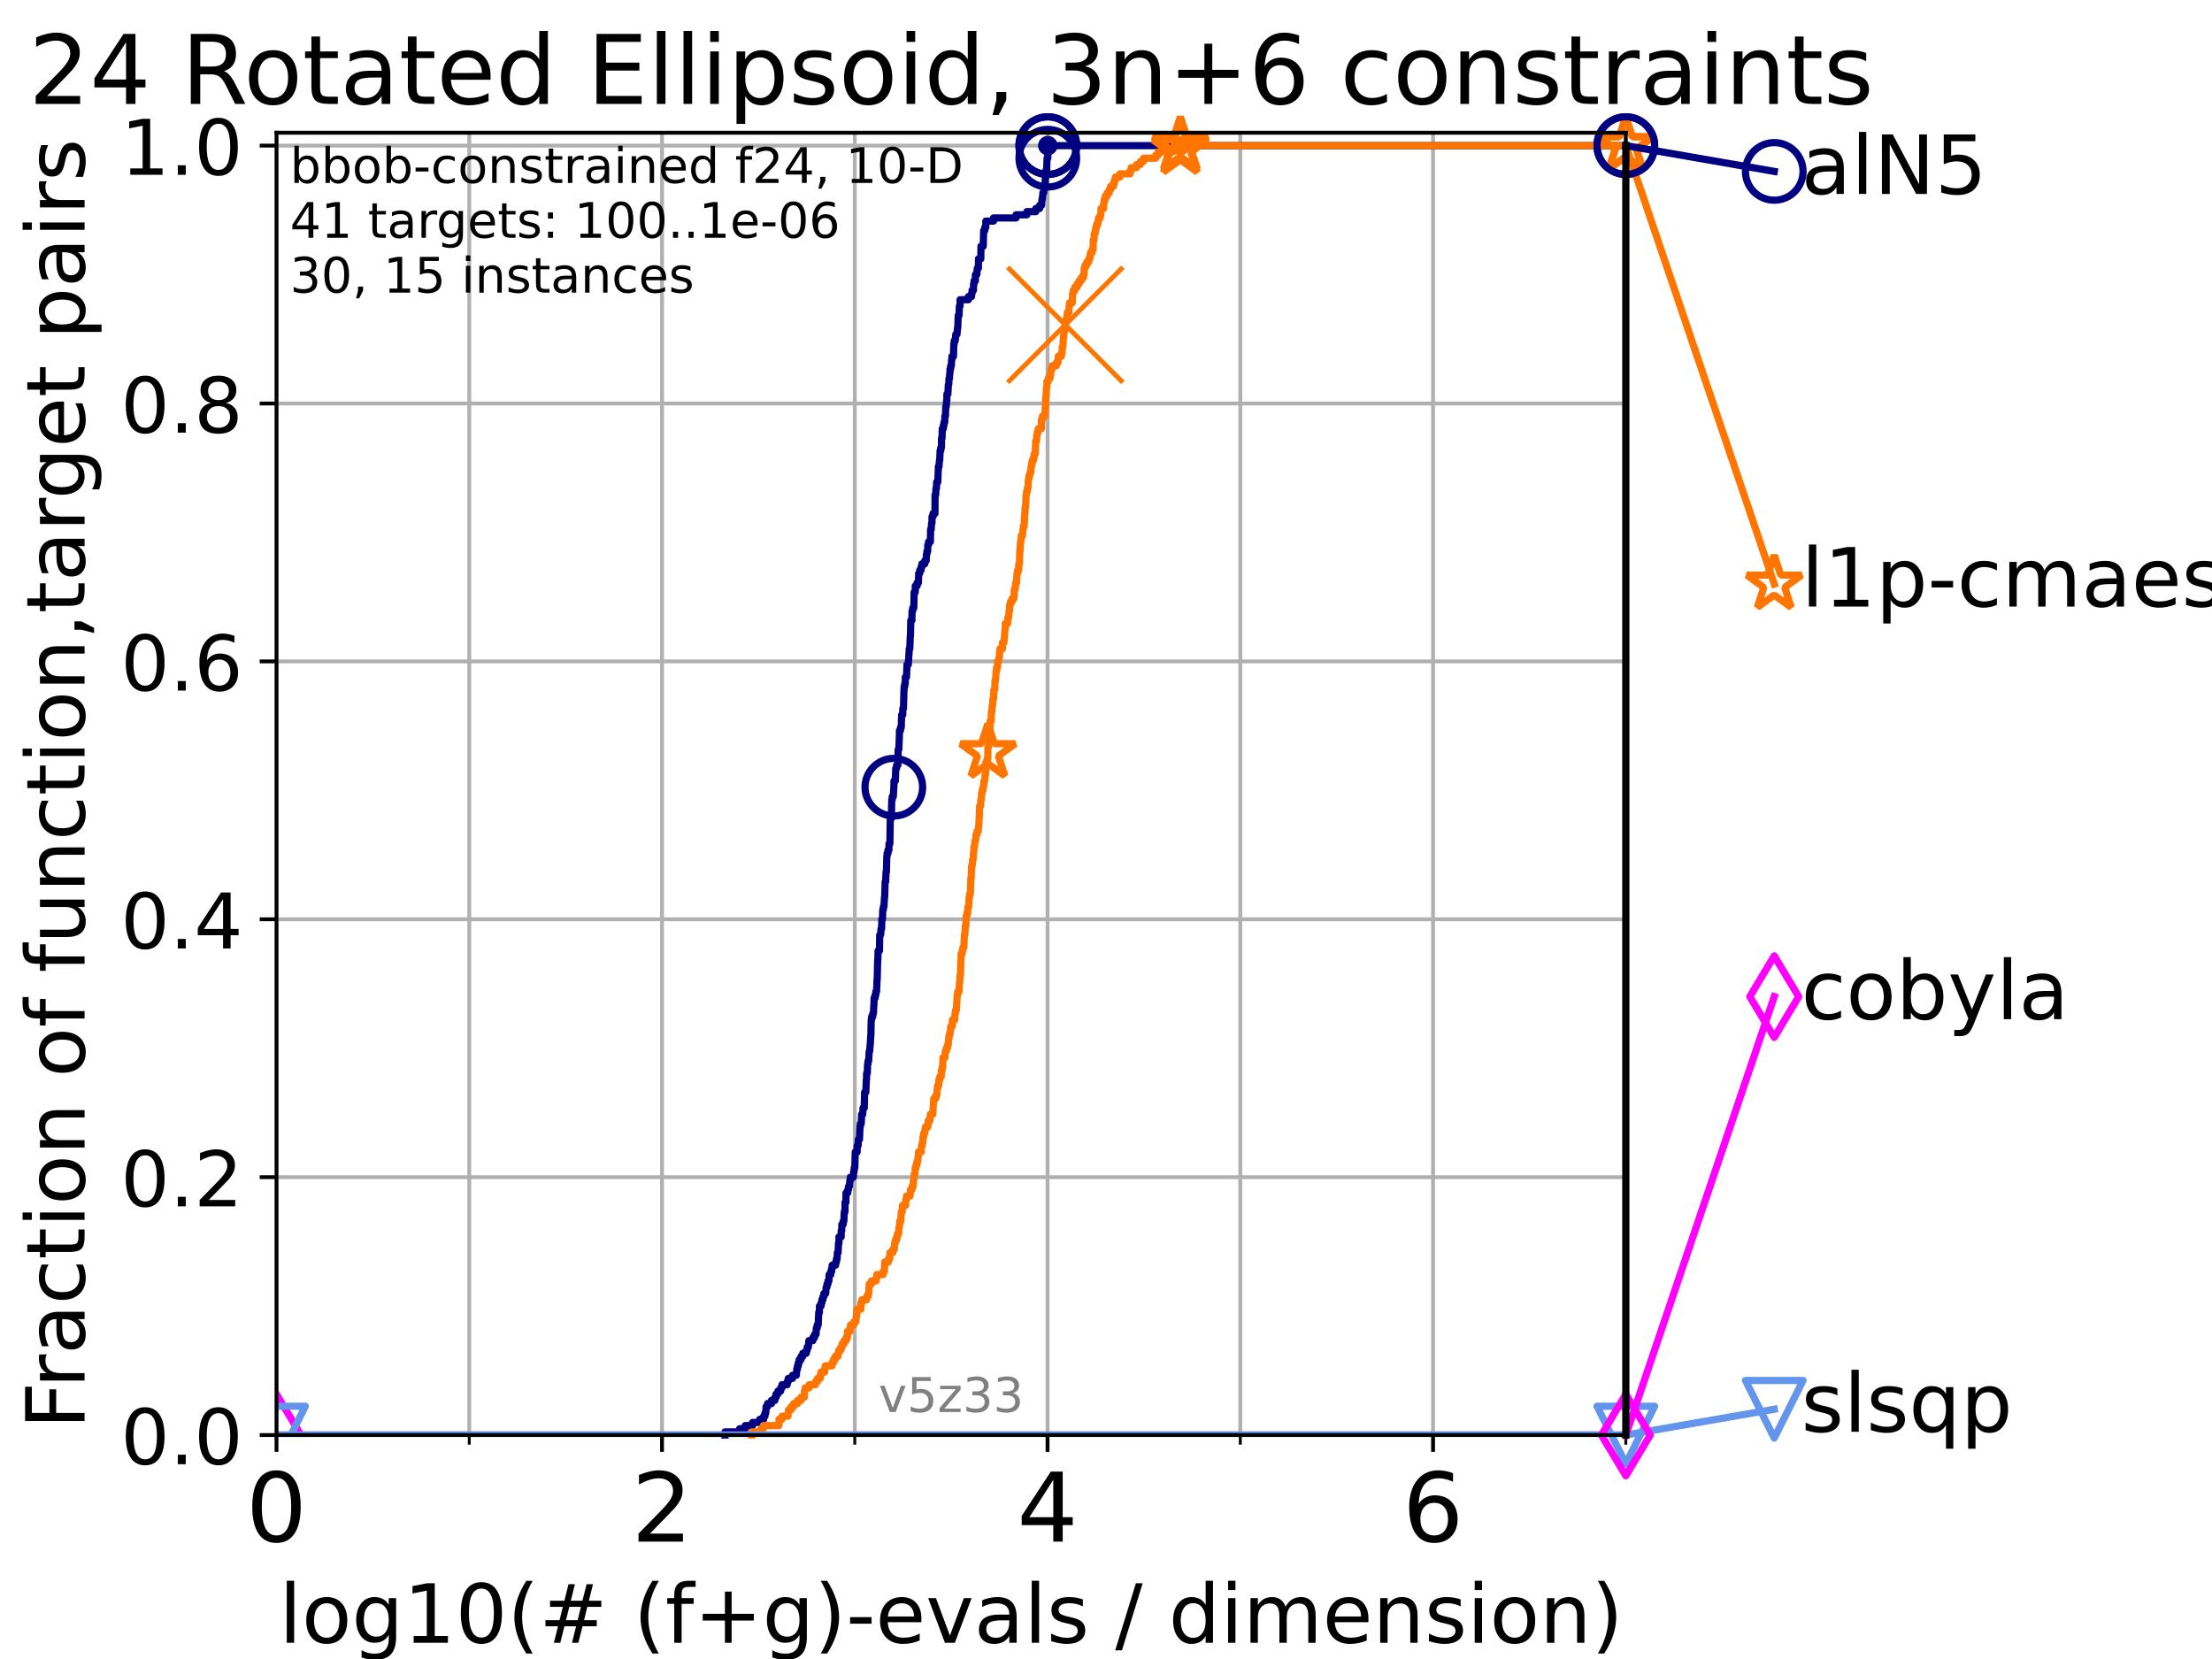 <?xml version="1.0" encoding="utf-8" standalone="no"?>
<!DOCTYPE svg PUBLIC "-//W3C//DTD SVG 1.1//EN"
  "http://www.w3.org/Graphics/SVG/1.1/DTD/svg11.dtd">
<!-- Created with matplotlib (https://matplotlib.org/) -->
<svg height="345.6pt" version="1.1" viewBox="0 0 460.8 345.6" width="460.8pt" xmlns="http://www.w3.org/2000/svg" xmlns:xlink="http://www.w3.org/1999/xlink">
 <defs>
  <style type="text/css">*{stroke-linecap:butt;stroke-linejoin:round;}</style>
 </defs>
 <g id="figure_1">
  <g id="patch_1">
   <path d="M 0 345.6 
L 460.8 345.6 
L 460.8 0 
L 0 0 
z
" style="fill:#ffffff;"/>
  </g>
  <g id="axes_1">
   <g id="patch_2">
    <path d="M 57.6 298.944 
L 338.688 298.944 
L 338.688 27.648 
L 57.6 27.648 
z
" style="fill:#ffffff;"/>
   </g>
   <g id="matplotlib.axis_1">
    <g id="xtick_1">
     <g id="line2d_1">
      <path clip-path="url(#p333e58aee4)" d="M 57.6 298.944 
L 57.6 27.648 
" style="fill:none;stroke:#b0b0b0;stroke-linecap:square;stroke-width:0.8;"/>
     </g>
     <g id="line2d_2">
      <defs>
       <path d="M 0 0 
L 0 3.5 
" id="m2827ea2d8e" style="stroke:#000000;stroke-width:0.8;"/>
      </defs>
      <g>
       <use style="stroke:#000000;stroke-width:0.8;" x="57.6" xlink:href="#m2827ea2d8e" y="298.944"/>
      </g>
     </g>
     <g id="text_1">
      <!-- 0 -->
      <g transform="translate(51.237 321.141)scale(0.2 -0.2)">
       <defs>
        <path d="M 31.781 66.406 
Q 24.172 66.406 20.328 58.906 
Q 16.5 51.422 16.5 36.375 
Q 16.5 21.391 20.328 13.891 
Q 24.172 6.391 31.781 6.391 
Q 39.453 6.391 43.281 13.891 
Q 47.125 21.391 47.125 36.375 
Q 47.125 51.422 43.281 58.906 
Q 39.453 66.406 31.781 66.406 
z
M 31.781 74.219 
Q 44.047 74.219 50.516 64.516 
Q 56.984 54.828 56.984 36.375 
Q 56.984 17.969 50.516 8.266 
Q 44.047 -1.422 31.781 -1.422 
Q 19.531 -1.422 13.062 8.266 
Q 6.594 17.969 6.594 36.375 
Q 6.594 54.828 13.062 64.516 
Q 19.531 74.219 31.781 74.219 
z
" id="DejaVuSans-48"/>
       </defs>
       <use xlink:href="#DejaVuSans-48"/>
      </g>
     </g>
    </g>
    <g id="xtick_2">
     <g id="line2d_3">
      <path clip-path="url(#p333e58aee4)" d="M 137.911 298.944 
L 137.911 27.648 
" style="fill:none;stroke:#b0b0b0;stroke-linecap:square;stroke-width:0.8;"/>
     </g>
     <g id="line2d_4">
      <g>
       <use style="stroke:#000000;stroke-width:0.8;" x="137.911" xlink:href="#m2827ea2d8e" y="298.944"/>
      </g>
     </g>
     <g id="text_2">
      <!-- 2 -->
      <g transform="translate(131.548 321.141)scale(0.2 -0.2)">
       <defs>
        <path d="M 19.188 8.297 
L 53.609 8.297 
L 53.609 0 
L 7.328 0 
L 7.328 8.297 
Q 12.938 14.109 22.625 23.891 
Q 32.328 33.688 34.812 36.531 
Q 39.547 41.844 41.422 45.531 
Q 43.312 49.219 43.312 52.781 
Q 43.312 58.594 39.234 62.25 
Q 35.156 65.922 28.609 65.922 
Q 23.969 65.922 18.812 64.312 
Q 13.672 62.703 7.812 59.422 
L 7.812 69.391 
Q 13.766 71.781 18.938 73 
Q 24.125 74.219 28.422 74.219 
Q 39.75 74.219 46.484 68.547 
Q 53.219 62.891 53.219 53.422 
Q 53.219 48.922 51.531 44.891 
Q 49.859 40.875 45.406 35.406 
Q 44.188 33.984 37.641 27.219 
Q 31.109 20.453 19.188 8.297 
z
" id="DejaVuSans-50"/>
       </defs>
       <use xlink:href="#DejaVuSans-50"/>
      </g>
     </g>
    </g>
    <g id="xtick_3">
     <g id="line2d_5">
      <path clip-path="url(#p333e58aee4)" d="M 218.222 298.944 
L 218.222 27.648 
" style="fill:none;stroke:#b0b0b0;stroke-linecap:square;stroke-width:0.8;"/>
     </g>
     <g id="line2d_6">
      <g>
       <use style="stroke:#000000;stroke-width:0.8;" x="218.222" xlink:href="#m2827ea2d8e" y="298.944"/>
      </g>
     </g>
     <g id="text_3">
      <!-- 4 -->
      <g transform="translate(211.859 321.141)scale(0.2 -0.2)">
       <defs>
        <path d="M 37.797 64.312 
L 12.891 25.391 
L 37.797 25.391 
z
M 35.203 72.906 
L 47.609 72.906 
L 47.609 25.391 
L 58.016 25.391 
L 58.016 17.188 
L 47.609 17.188 
L 47.609 0 
L 37.797 0 
L 37.797 17.188 
L 4.891 17.188 
L 4.891 26.703 
z
" id="DejaVuSans-52"/>
       </defs>
       <use xlink:href="#DejaVuSans-52"/>
      </g>
     </g>
    </g>
    <g id="xtick_4">
     <g id="line2d_7">
      <path clip-path="url(#p333e58aee4)" d="M 298.533 298.944 
L 298.533 27.648 
" style="fill:none;stroke:#b0b0b0;stroke-linecap:square;stroke-width:0.8;"/>
     </g>
     <g id="line2d_8">
      <g>
       <use style="stroke:#000000;stroke-width:0.8;" x="298.533" xlink:href="#m2827ea2d8e" y="298.944"/>
      </g>
     </g>
     <g id="text_4">
      <!-- 6 -->
      <g transform="translate(292.17 321.141)scale(0.2 -0.2)">
       <defs>
        <path d="M 33.016 40.375 
Q 26.375 40.375 22.484 35.828 
Q 18.609 31.297 18.609 23.391 
Q 18.609 15.531 22.484 10.953 
Q 26.375 6.391 33.016 6.391 
Q 39.656 6.391 43.531 10.953 
Q 47.406 15.531 47.406 23.391 
Q 47.406 31.297 43.531 35.828 
Q 39.656 40.375 33.016 40.375 
z
M 52.594 71.297 
L 52.594 62.312 
Q 48.875 64.062 45.094 64.984 
Q 41.312 65.922 37.594 65.922 
Q 27.828 65.922 22.672 59.328 
Q 17.531 52.734 16.797 39.406 
Q 19.672 43.656 24.016 45.922 
Q 28.375 48.188 33.594 48.188 
Q 44.578 48.188 50.953 41.516 
Q 57.328 34.859 57.328 23.391 
Q 57.328 12.156 50.688 5.359 
Q 44.047 -1.422 33.016 -1.422 
Q 20.359 -1.422 13.672 8.266 
Q 6.984 17.969 6.984 36.375 
Q 6.984 53.656 15.188 63.938 
Q 23.391 74.219 37.203 74.219 
Q 40.922 74.219 44.703 73.484 
Q 48.484 72.75 52.594 71.297 
z
" id="DejaVuSans-54"/>
       </defs>
       <use xlink:href="#DejaVuSans-54"/>
      </g>
     </g>
    </g>
    <g id="xtick_5">
     <g id="line2d_9">
      <path clip-path="url(#p333e58aee4)" d="M 97.755 298.944 
L 97.755 27.648 
" style="fill:none;stroke:#b0b0b0;stroke-linecap:square;stroke-width:0.8;"/>
     </g>
     <g id="line2d_10">
      <defs>
       <path d="M 0 0 
L 0 2 
" id="m9a36f18743" style="stroke:#000000;stroke-width:0.6;"/>
      </defs>
      <g>
       <use style="stroke:#000000;stroke-width:0.6;" x="97.755" xlink:href="#m9a36f18743" y="298.944"/>
      </g>
     </g>
    </g>
    <g id="xtick_6">
     <g id="line2d_11">
      <path clip-path="url(#p333e58aee4)" d="M 178.066 298.944 
L 178.066 27.648 
" style="fill:none;stroke:#b0b0b0;stroke-linecap:square;stroke-width:0.8;"/>
     </g>
     <g id="line2d_12">
      <g>
       <use style="stroke:#000000;stroke-width:0.6;" x="178.066" xlink:href="#m9a36f18743" y="298.944"/>
      </g>
     </g>
    </g>
    <g id="xtick_7">
     <g id="line2d_13">
      <path clip-path="url(#p333e58aee4)" d="M 258.377 298.944 
L 258.377 27.648 
" style="fill:none;stroke:#b0b0b0;stroke-linecap:square;stroke-width:0.8;"/>
     </g>
     <g id="line2d_14">
      <g>
       <use style="stroke:#000000;stroke-width:0.6;" x="258.377" xlink:href="#m9a36f18743" y="298.944"/>
      </g>
     </g>
    </g>
    <g id="xtick_8">
     <g id="line2d_15">
      <path clip-path="url(#p333e58aee4)" d="M 338.688 298.944 
L 338.688 27.648 
" style="fill:none;stroke:#b0b0b0;stroke-linecap:square;stroke-width:0.8;"/>
     </g>
     <g id="line2d_16">
      <g>
       <use style="stroke:#000000;stroke-width:0.6;" x="338.688" xlink:href="#m9a36f18743" y="298.944"/>
      </g>
     </g>
    </g>
    <g id="text_5">
     <!-- log10(# (f+g)-evals / dimension) -->
     <g transform="translate(58.145 342.218)scale(0.17 -0.17)">
      <defs>
       <path d="M 9.422 75.984 
L 18.406 75.984 
L 18.406 0 
L 9.422 0 
z
" id="DejaVuSans-108"/>
       <path d="M 30.609 48.391 
Q 23.391 48.391 19.188 42.75 
Q 14.984 37.109 14.984 27.297 
Q 14.984 17.484 19.156 11.844 
Q 23.344 6.203 30.609 6.203 
Q 37.797 6.203 41.984 11.859 
Q 46.188 17.531 46.188 27.297 
Q 46.188 37.016 41.984 42.703 
Q 37.797 48.391 30.609 48.391 
z
M 30.609 56 
Q 42.328 56 49.016 48.375 
Q 55.719 40.766 55.719 27.297 
Q 55.719 13.875 49.016 6.219 
Q 42.328 -1.422 30.609 -1.422 
Q 18.844 -1.422 12.172 6.219 
Q 5.516 13.875 5.516 27.297 
Q 5.516 40.766 12.172 48.375 
Q 18.844 56 30.609 56 
z
" id="DejaVuSans-111"/>
       <path d="M 45.406 27.984 
Q 45.406 37.75 41.375 43.109 
Q 37.359 48.484 30.078 48.484 
Q 22.859 48.484 18.828 43.109 
Q 14.797 37.75 14.797 27.984 
Q 14.797 18.266 18.828 12.891 
Q 22.859 7.516 30.078 7.516 
Q 37.359 7.516 41.375 12.891 
Q 45.406 18.266 45.406 27.984 
z
M 54.391 6.781 
Q 54.391 -7.172 48.188 -13.984 
Q 42 -20.797 29.203 -20.797 
Q 24.469 -20.797 20.266 -20.094 
Q 16.062 -19.391 12.109 -17.922 
L 12.109 -9.188 
Q 16.062 -11.328 19.922 -12.344 
Q 23.781 -13.375 27.781 -13.375 
Q 36.625 -13.375 41.016 -8.766 
Q 45.406 -4.156 45.406 5.172 
L 45.406 9.625 
Q 42.625 4.781 38.281 2.391 
Q 33.938 0 27.875 0 
Q 17.828 0 11.672 7.656 
Q 5.516 15.328 5.516 27.984 
Q 5.516 40.672 11.672 48.328 
Q 17.828 56 27.875 56 
Q 33.938 56 38.281 53.609 
Q 42.625 51.219 45.406 46.391 
L 45.406 54.688 
L 54.391 54.688 
z
" id="DejaVuSans-103"/>
       <path d="M 12.406 8.297 
L 28.516 8.297 
L 28.516 63.922 
L 10.984 60.406 
L 10.984 69.391 
L 28.422 72.906 
L 38.281 72.906 
L 38.281 8.297 
L 54.391 8.297 
L 54.391 0 
L 12.406 0 
z
" id="DejaVuSans-49"/>
       <path d="M 31 75.875 
Q 24.469 64.656 21.281 53.656 
Q 18.109 42.672 18.109 31.391 
Q 18.109 20.125 21.312 9.062 
Q 24.516 -2 31 -13.188 
L 23.188 -13.188 
Q 15.875 -1.703 12.234 9.375 
Q 8.594 20.453 8.594 31.391 
Q 8.594 42.281 12.203 53.312 
Q 15.828 64.359 23.188 75.875 
z
" id="DejaVuSans-40"/>
       <path d="M 51.125 44 
L 36.922 44 
L 32.812 27.688 
L 47.125 27.688 
z
M 43.797 71.781 
L 38.719 51.516 
L 52.984 51.516 
L 58.109 71.781 
L 65.922 71.781 
L 60.891 51.516 
L 76.125 51.516 
L 76.125 44 
L 58.984 44 
L 54.984 27.688 
L 70.516 27.688 
L 70.516 20.219 
L 53.078 20.219 
L 48 0 
L 40.188 0 
L 45.219 20.219 
L 30.906 20.219 
L 25.875 0 
L 18.016 0 
L 23.094 20.219 
L 7.719 20.219 
L 7.719 27.688 
L 24.906 27.688 
L 29 44 
L 13.281 44 
L 13.281 51.516 
L 30.906 51.516 
L 35.891 71.781 
z
" id="DejaVuSans-35"/>
       <path id="DejaVuSans-32"/>
       <path d="M 37.109 75.984 
L 37.109 68.5 
L 28.516 68.5 
Q 23.688 68.5 21.797 66.547 
Q 19.922 64.594 19.922 59.516 
L 19.922 54.688 
L 34.719 54.688 
L 34.719 47.703 
L 19.922 47.703 
L 19.922 0 
L 10.891 0 
L 10.891 47.703 
L 2.297 47.703 
L 2.297 54.688 
L 10.891 54.688 
L 10.891 58.5 
Q 10.891 67.625 15.141 71.797 
Q 19.391 75.984 28.609 75.984 
z
" id="DejaVuSans-102"/>
       <path d="M 46 62.703 
L 46 35.5 
L 73.188 35.5 
L 73.188 27.203 
L 46 27.203 
L 46 0 
L 37.797 0 
L 37.797 27.203 
L 10.594 27.203 
L 10.594 35.5 
L 37.797 35.5 
L 37.797 62.703 
z
" id="DejaVuSans-43"/>
       <path d="M 8.016 75.875 
L 15.828 75.875 
Q 23.141 64.359 26.781 53.312 
Q 30.422 42.281 30.422 31.391 
Q 30.422 20.453 26.781 9.375 
Q 23.141 -1.703 15.828 -13.188 
L 8.016 -13.188 
Q 14.5 -2 17.703 9.062 
Q 20.906 20.125 20.906 31.391 
Q 20.906 42.672 17.703 53.656 
Q 14.5 64.656 8.016 75.875 
z
" id="DejaVuSans-41"/>
       <path d="M 4.891 31.391 
L 31.203 31.391 
L 31.203 23.391 
L 4.891 23.391 
z
" id="DejaVuSans-45"/>
       <path d="M 56.203 29.594 
L 56.203 25.203 
L 14.891 25.203 
Q 15.484 15.922 20.484 11.062 
Q 25.484 6.203 34.422 6.203 
Q 39.594 6.203 44.453 7.469 
Q 49.312 8.734 54.109 11.281 
L 54.109 2.781 
Q 49.266 0.734 44.188 -0.344 
Q 39.109 -1.422 33.891 -1.422 
Q 20.797 -1.422 13.156 6.188 
Q 5.516 13.812 5.516 26.812 
Q 5.516 40.234 12.766 48.109 
Q 20.016 56 32.328 56 
Q 43.359 56 49.781 48.891 
Q 56.203 41.797 56.203 29.594 
z
M 47.219 32.234 
Q 47.125 39.594 43.094 43.984 
Q 39.062 48.391 32.422 48.391 
Q 24.906 48.391 20.391 44.141 
Q 15.875 39.891 15.188 32.172 
z
" id="DejaVuSans-101"/>
       <path d="M 2.984 54.688 
L 12.5 54.688 
L 29.594 8.797 
L 46.688 54.688 
L 56.203 54.688 
L 35.688 0 
L 23.484 0 
z
" id="DejaVuSans-118"/>
       <path d="M 34.281 27.484 
Q 23.391 27.484 19.188 25 
Q 14.984 22.516 14.984 16.5 
Q 14.984 11.719 18.141 8.906 
Q 21.297 6.109 26.703 6.109 
Q 34.188 6.109 38.703 11.406 
Q 43.219 16.703 43.219 25.484 
L 43.219 27.484 
z
M 52.203 31.203 
L 52.203 0 
L 43.219 0 
L 43.219 8.297 
Q 40.141 3.328 35.547 0.953 
Q 30.953 -1.422 24.312 -1.422 
Q 15.922 -1.422 10.953 3.297 
Q 6 8.016 6 15.922 
Q 6 25.141 12.172 29.828 
Q 18.359 34.516 30.609 34.516 
L 43.219 34.516 
L 43.219 35.406 
Q 43.219 41.609 39.141 45 
Q 35.062 48.391 27.688 48.391 
Q 23 48.391 18.547 47.266 
Q 14.109 46.141 10.016 43.891 
L 10.016 52.203 
Q 14.938 54.109 19.578 55.047 
Q 24.219 56 28.609 56 
Q 40.484 56 46.344 49.844 
Q 52.203 43.703 52.203 31.203 
z
" id="DejaVuSans-97"/>
       <path d="M 44.281 53.078 
L 44.281 44.578 
Q 40.484 46.531 36.375 47.5 
Q 32.281 48.484 27.875 48.484 
Q 21.188 48.484 17.844 46.438 
Q 14.5 44.391 14.5 40.281 
Q 14.5 37.156 16.891 35.375 
Q 19.281 33.594 26.516 31.984 
L 29.594 31.297 
Q 39.156 29.25 43.188 25.516 
Q 47.219 21.781 47.219 15.094 
Q 47.219 7.469 41.188 3.016 
Q 35.156 -1.422 24.609 -1.422 
Q 20.219 -1.422 15.453 -0.562 
Q 10.688 0.297 5.422 2 
L 5.422 11.281 
Q 10.406 8.688 15.234 7.391 
Q 20.062 6.109 24.812 6.109 
Q 31.156 6.109 34.562 8.281 
Q 37.984 10.453 37.984 14.406 
Q 37.984 18.062 35.516 20.016 
Q 33.062 21.969 24.703 23.781 
L 21.578 24.516 
Q 13.234 26.266 9.516 29.906 
Q 5.812 33.547 5.812 39.891 
Q 5.812 47.609 11.281 51.797 
Q 16.75 56 26.812 56 
Q 31.781 56 36.172 55.266 
Q 40.578 54.547 44.281 53.078 
z
" id="DejaVuSans-115"/>
       <path d="M 25.391 72.906 
L 33.688 72.906 
L 8.297 -9.281 
L 0 -9.281 
z
" id="DejaVuSans-47"/>
       <path d="M 45.406 46.391 
L 45.406 75.984 
L 54.391 75.984 
L 54.391 0 
L 45.406 0 
L 45.406 8.203 
Q 42.578 3.328 38.25 0.953 
Q 33.938 -1.422 27.875 -1.422 
Q 17.969 -1.422 11.734 6.484 
Q 5.516 14.406 5.516 27.297 
Q 5.516 40.188 11.734 48.094 
Q 17.969 56 27.875 56 
Q 33.938 56 38.25 53.625 
Q 42.578 51.266 45.406 46.391 
z
M 14.797 27.297 
Q 14.797 17.391 18.875 11.75 
Q 22.953 6.109 30.078 6.109 
Q 37.203 6.109 41.297 11.75 
Q 45.406 17.391 45.406 27.297 
Q 45.406 37.203 41.297 42.844 
Q 37.203 48.484 30.078 48.484 
Q 22.953 48.484 18.875 42.844 
Q 14.797 37.203 14.797 27.297 
z
" id="DejaVuSans-100"/>
       <path d="M 9.422 54.688 
L 18.406 54.688 
L 18.406 0 
L 9.422 0 
z
M 9.422 75.984 
L 18.406 75.984 
L 18.406 64.594 
L 9.422 64.594 
z
" id="DejaVuSans-105"/>
       <path d="M 52 44.188 
Q 55.375 50.25 60.062 53.125 
Q 64.75 56 71.094 56 
Q 79.641 56 84.281 50.016 
Q 88.922 44.047 88.922 33.016 
L 88.922 0 
L 79.891 0 
L 79.891 32.719 
Q 79.891 40.578 77.094 44.375 
Q 74.312 48.188 68.609 48.188 
Q 61.625 48.188 57.562 43.547 
Q 53.516 38.922 53.516 30.906 
L 53.516 0 
L 44.484 0 
L 44.484 32.719 
Q 44.484 40.625 41.703 44.406 
Q 38.922 48.188 33.109 48.188 
Q 26.219 48.188 22.156 43.531 
Q 18.109 38.875 18.109 30.906 
L 18.109 0 
L 9.078 0 
L 9.078 54.688 
L 18.109 54.688 
L 18.109 46.188 
Q 21.188 51.219 25.484 53.609 
Q 29.781 56 35.688 56 
Q 41.656 56 45.828 52.969 
Q 50 49.953 52 44.188 
z
" id="DejaVuSans-109"/>
       <path d="M 54.891 33.016 
L 54.891 0 
L 45.906 0 
L 45.906 32.719 
Q 45.906 40.484 42.875 44.328 
Q 39.844 48.188 33.797 48.188 
Q 26.516 48.188 22.312 43.547 
Q 18.109 38.922 18.109 30.906 
L 18.109 0 
L 9.078 0 
L 9.078 54.688 
L 18.109 54.688 
L 18.109 46.188 
Q 21.344 51.125 25.703 53.562 
Q 30.078 56 35.797 56 
Q 45.219 56 50.047 50.172 
Q 54.891 44.344 54.891 33.016 
z
" id="DejaVuSans-110"/>
      </defs>
      <use xlink:href="#DejaVuSans-108"/>
      <use x="27.783" xlink:href="#DejaVuSans-111"/>
      <use x="88.965" xlink:href="#DejaVuSans-103"/>
      <use x="152.441" xlink:href="#DejaVuSans-49"/>
      <use x="216.064" xlink:href="#DejaVuSans-48"/>
      <use x="279.688" xlink:href="#DejaVuSans-40"/>
      <use x="318.701" xlink:href="#DejaVuSans-35"/>
      <use x="402.49" xlink:href="#DejaVuSans-32"/>
      <use x="434.277" xlink:href="#DejaVuSans-40"/>
      <use x="473.291" xlink:href="#DejaVuSans-102"/>
      <use x="508.496" xlink:href="#DejaVuSans-43"/>
      <use x="592.285" xlink:href="#DejaVuSans-103"/>
      <use x="655.762" xlink:href="#DejaVuSans-41"/>
      <use x="694.775" xlink:href="#DejaVuSans-45"/>
      <use x="730.859" xlink:href="#DejaVuSans-101"/>
      <use x="792.383" xlink:href="#DejaVuSans-118"/>
      <use x="851.562" xlink:href="#DejaVuSans-97"/>
      <use x="912.842" xlink:href="#DejaVuSans-108"/>
      <use x="940.625" xlink:href="#DejaVuSans-115"/>
      <use x="992.725" xlink:href="#DejaVuSans-32"/>
      <use x="1024.512" xlink:href="#DejaVuSans-47"/>
      <use x="1058.203" xlink:href="#DejaVuSans-32"/>
      <use x="1089.99" xlink:href="#DejaVuSans-100"/>
      <use x="1153.467" xlink:href="#DejaVuSans-105"/>
      <use x="1181.25" xlink:href="#DejaVuSans-109"/>
      <use x="1278.662" xlink:href="#DejaVuSans-101"/>
      <use x="1340.186" xlink:href="#DejaVuSans-110"/>
      <use x="1403.564" xlink:href="#DejaVuSans-115"/>
      <use x="1455.664" xlink:href="#DejaVuSans-105"/>
      <use x="1483.447" xlink:href="#DejaVuSans-111"/>
      <use x="1544.629" xlink:href="#DejaVuSans-110"/>
      <use x="1608.008" xlink:href="#DejaVuSans-41"/>
     </g>
    </g>
   </g>
   <g id="matplotlib.axis_2">
    <g id="ytick_1">
     <g id="line2d_17">
      <path clip-path="url(#p333e58aee4)" d="M 57.6 298.944 
L 338.688 298.944 
" style="fill:none;stroke:#b0b0b0;stroke-linecap:square;stroke-width:0.8;"/>
     </g>
     <g id="line2d_18">
      <defs>
       <path d="M 0 0 
L -3.5 0 
" id="m04165bc648" style="stroke:#000000;stroke-width:0.8;"/>
      </defs>
      <g>
       <use style="stroke:#000000;stroke-width:0.8;" x="57.6" xlink:href="#m04165bc648" y="298.944"/>
      </g>
     </g>
     <g id="text_6">
      <!-- 0.0 -->
      <g transform="translate(25.155 305.023)scale(0.16 -0.16)">
       <defs>
        <path d="M 10.688 12.406 
L 21 12.406 
L 21 0 
L 10.688 0 
z
" id="DejaVuSans-46"/>
       </defs>
       <use xlink:href="#DejaVuSans-48"/>
       <use x="63.623" xlink:href="#DejaVuSans-46"/>
       <use x="95.41" xlink:href="#DejaVuSans-48"/>
      </g>
     </g>
    </g>
    <g id="ytick_2">
     <g id="line2d_19">
      <path clip-path="url(#p333e58aee4)" d="M 57.6 245.222 
L 338.688 245.222 
" style="fill:none;stroke:#b0b0b0;stroke-linecap:square;stroke-width:0.8;"/>
     </g>
     <g id="line2d_20">
      <g>
       <use style="stroke:#000000;stroke-width:0.8;" x="57.6" xlink:href="#m04165bc648" y="245.222"/>
      </g>
     </g>
     <g id="text_7">
      <!-- 0.2 -->
      <g transform="translate(25.155 251.301)scale(0.16 -0.16)">
       <use xlink:href="#DejaVuSans-48"/>
       <use x="63.623" xlink:href="#DejaVuSans-46"/>
       <use x="95.41" xlink:href="#DejaVuSans-50"/>
      </g>
     </g>
    </g>
    <g id="ytick_3">
     <g id="line2d_21">
      <path clip-path="url(#p333e58aee4)" d="M 57.6 191.5 
L 338.688 191.5 
" style="fill:none;stroke:#b0b0b0;stroke-linecap:square;stroke-width:0.8;"/>
     </g>
     <g id="line2d_22">
      <g>
       <use style="stroke:#000000;stroke-width:0.8;" x="57.6" xlink:href="#m04165bc648" y="191.5"/>
      </g>
     </g>
     <g id="text_8">
      <!-- 0.4 -->
      <g transform="translate(25.155 197.579)scale(0.16 -0.16)">
       <use xlink:href="#DejaVuSans-48"/>
       <use x="63.623" xlink:href="#DejaVuSans-46"/>
       <use x="95.41" xlink:href="#DejaVuSans-52"/>
      </g>
     </g>
    </g>
    <g id="ytick_4">
     <g id="line2d_23">
      <path clip-path="url(#p333e58aee4)" d="M 57.6 137.778 
L 338.688 137.778 
" style="fill:none;stroke:#b0b0b0;stroke-linecap:square;stroke-width:0.8;"/>
     </g>
     <g id="line2d_24">
      <g>
       <use style="stroke:#000000;stroke-width:0.8;" x="57.6" xlink:href="#m04165bc648" y="137.778"/>
      </g>
     </g>
     <g id="text_9">
      <!-- 0.6 -->
      <g transform="translate(25.155 143.857)scale(0.16 -0.16)">
       <use xlink:href="#DejaVuSans-48"/>
       <use x="63.623" xlink:href="#DejaVuSans-46"/>
       <use x="95.41" xlink:href="#DejaVuSans-54"/>
      </g>
     </g>
    </g>
    <g id="ytick_5">
     <g id="line2d_25">
      <path clip-path="url(#p333e58aee4)" d="M 57.6 84.056 
L 338.688 84.056 
" style="fill:none;stroke:#b0b0b0;stroke-linecap:square;stroke-width:0.8;"/>
     </g>
     <g id="line2d_26">
      <g>
       <use style="stroke:#000000;stroke-width:0.8;" x="57.6" xlink:href="#m04165bc648" y="84.056"/>
      </g>
     </g>
     <g id="text_10">
      <!-- 0.8 -->
      <g transform="translate(25.155 90.135)scale(0.16 -0.16)">
       <defs>
        <path d="M 31.781 34.625 
Q 24.75 34.625 20.719 30.859 
Q 16.703 27.094 16.703 20.516 
Q 16.703 13.922 20.719 10.156 
Q 24.75 6.391 31.781 6.391 
Q 38.812 6.391 42.859 10.172 
Q 46.922 13.969 46.922 20.516 
Q 46.922 27.094 42.891 30.859 
Q 38.875 34.625 31.781 34.625 
z
M 21.922 38.812 
Q 15.578 40.375 12.031 44.719 
Q 8.5 49.078 8.5 55.328 
Q 8.5 64.062 14.719 69.141 
Q 20.953 74.219 31.781 74.219 
Q 42.672 74.219 48.875 69.141 
Q 55.078 64.062 55.078 55.328 
Q 55.078 49.078 51.531 44.719 
Q 48 40.375 41.703 38.812 
Q 48.828 37.156 52.797 32.312 
Q 56.781 27.484 56.781 20.516 
Q 56.781 9.906 50.312 4.234 
Q 43.844 -1.422 31.781 -1.422 
Q 19.734 -1.422 13.25 4.234 
Q 6.781 9.906 6.781 20.516 
Q 6.781 27.484 10.781 32.312 
Q 14.797 37.156 21.922 38.812 
z
M 18.312 54.391 
Q 18.312 48.734 21.844 45.562 
Q 25.391 42.391 31.781 42.391 
Q 38.141 42.391 41.719 45.562 
Q 45.312 48.734 45.312 54.391 
Q 45.312 60.062 41.719 63.234 
Q 38.141 66.406 31.781 66.406 
Q 25.391 66.406 21.844 63.234 
Q 18.312 60.062 18.312 54.391 
z
" id="DejaVuSans-56"/>
       </defs>
       <use xlink:href="#DejaVuSans-48"/>
       <use x="63.623" xlink:href="#DejaVuSans-46"/>
       <use x="95.41" xlink:href="#DejaVuSans-56"/>
      </g>
     </g>
    </g>
    <g id="ytick_6">
     <g id="line2d_27">
      <path clip-path="url(#p333e58aee4)" d="M 57.6 30.334 
L 338.688 30.334 
" style="fill:none;stroke:#b0b0b0;stroke-linecap:square;stroke-width:0.8;"/>
     </g>
     <g id="line2d_28">
      <g>
       <use style="stroke:#000000;stroke-width:0.8;" x="57.6" xlink:href="#m04165bc648" y="30.334"/>
      </g>
     </g>
     <g id="text_11">
      <!-- 1.0 -->
      <g transform="translate(25.155 36.413)scale(0.16 -0.16)">
       <use xlink:href="#DejaVuSans-49"/>
       <use x="63.623" xlink:href="#DejaVuSans-46"/>
       <use x="95.41" xlink:href="#DejaVuSans-48"/>
      </g>
     </g>
    </g>
    <g id="text_12">
     <!-- Fraction of function,target pairs -->
     <g transform="translate(17.62 297.681)rotate(-90)scale(0.17 -0.17)">
      <defs>
       <path d="M 9.812 72.906 
L 51.703 72.906 
L 51.703 64.594 
L 19.672 64.594 
L 19.672 43.109 
L 48.578 43.109 
L 48.578 34.812 
L 19.672 34.812 
L 19.672 0 
L 9.812 0 
z
" id="DejaVuSans-70"/>
       <path d="M 41.109 46.297 
Q 39.594 47.172 37.812 47.578 
Q 36.031 48 33.891 48 
Q 26.266 48 22.188 43.047 
Q 18.109 38.094 18.109 28.812 
L 18.109 0 
L 9.078 0 
L 9.078 54.688 
L 18.109 54.688 
L 18.109 46.188 
Q 20.953 51.172 25.484 53.578 
Q 30.031 56 36.531 56 
Q 37.453 56 38.578 55.875 
Q 39.703 55.766 41.062 55.516 
z
" id="DejaVuSans-114"/>
       <path d="M 48.781 52.594 
L 48.781 44.188 
Q 44.969 46.297 41.141 47.344 
Q 37.312 48.391 33.406 48.391 
Q 24.656 48.391 19.812 42.844 
Q 14.984 37.312 14.984 27.297 
Q 14.984 17.281 19.812 11.734 
Q 24.656 6.203 33.406 6.203 
Q 37.312 6.203 41.141 7.25 
Q 44.969 8.297 48.781 10.406 
L 48.781 2.094 
Q 45.016 0.344 40.984 -0.531 
Q 36.969 -1.422 32.422 -1.422 
Q 20.062 -1.422 12.781 6.344 
Q 5.516 14.109 5.516 27.297 
Q 5.516 40.672 12.859 48.328 
Q 20.219 56 33.016 56 
Q 37.156 56 41.109 55.141 
Q 45.062 54.297 48.781 52.594 
z
" id="DejaVuSans-99"/>
       <path d="M 18.312 70.219 
L 18.312 54.688 
L 36.812 54.688 
L 36.812 47.703 
L 18.312 47.703 
L 18.312 18.016 
Q 18.312 11.328 20.141 9.422 
Q 21.969 7.516 27.594 7.516 
L 36.812 7.516 
L 36.812 0 
L 27.594 0 
Q 17.188 0 13.234 3.875 
Q 9.281 7.766 9.281 18.016 
L 9.281 47.703 
L 2.688 47.703 
L 2.688 54.688 
L 9.281 54.688 
L 9.281 70.219 
z
" id="DejaVuSans-116"/>
       <path d="M 8.5 21.578 
L 8.5 54.688 
L 17.484 54.688 
L 17.484 21.922 
Q 17.484 14.156 20.5 10.266 
Q 23.531 6.391 29.594 6.391 
Q 36.859 6.391 41.078 11.031 
Q 45.312 15.672 45.312 23.688 
L 45.312 54.688 
L 54.297 54.688 
L 54.297 0 
L 45.312 0 
L 45.312 8.406 
Q 42.047 3.422 37.719 1 
Q 33.406 -1.422 27.688 -1.422 
Q 18.266 -1.422 13.375 4.438 
Q 8.5 10.297 8.5 21.578 
z
M 31.109 56 
z
" id="DejaVuSans-117"/>
       <path d="M 11.719 12.406 
L 22.016 12.406 
L 22.016 4 
L 14.016 -11.625 
L 7.719 -11.625 
L 11.719 4 
z
" id="DejaVuSans-44"/>
       <path d="M 18.109 8.203 
L 18.109 -20.797 
L 9.078 -20.797 
L 9.078 54.688 
L 18.109 54.688 
L 18.109 46.391 
Q 20.953 51.266 25.266 53.625 
Q 29.594 56 35.594 56 
Q 45.562 56 51.781 48.094 
Q 58.016 40.188 58.016 27.297 
Q 58.016 14.406 51.781 6.484 
Q 45.562 -1.422 35.594 -1.422 
Q 29.594 -1.422 25.266 0.953 
Q 20.953 3.328 18.109 8.203 
z
M 48.688 27.297 
Q 48.688 37.203 44.609 42.844 
Q 40.531 48.484 33.406 48.484 
Q 26.266 48.484 22.188 42.844 
Q 18.109 37.203 18.109 27.297 
Q 18.109 17.391 22.188 11.75 
Q 26.266 6.109 33.406 6.109 
Q 40.531 6.109 44.609 11.75 
Q 48.688 17.391 48.688 27.297 
z
" id="DejaVuSans-112"/>
      </defs>
      <use xlink:href="#DejaVuSans-70"/>
      <use x="50.27" xlink:href="#DejaVuSans-114"/>
      <use x="91.383" xlink:href="#DejaVuSans-97"/>
      <use x="152.662" xlink:href="#DejaVuSans-99"/>
      <use x="207.643" xlink:href="#DejaVuSans-116"/>
      <use x="246.852" xlink:href="#DejaVuSans-105"/>
      <use x="274.635" xlink:href="#DejaVuSans-111"/>
      <use x="335.816" xlink:href="#DejaVuSans-110"/>
      <use x="399.195" xlink:href="#DejaVuSans-32"/>
      <use x="430.982" xlink:href="#DejaVuSans-111"/>
      <use x="492.164" xlink:href="#DejaVuSans-102"/>
      <use x="527.369" xlink:href="#DejaVuSans-32"/>
      <use x="559.156" xlink:href="#DejaVuSans-102"/>
      <use x="594.361" xlink:href="#DejaVuSans-117"/>
      <use x="657.74" xlink:href="#DejaVuSans-110"/>
      <use x="721.119" xlink:href="#DejaVuSans-99"/>
      <use x="776.1" xlink:href="#DejaVuSans-116"/>
      <use x="815.309" xlink:href="#DejaVuSans-105"/>
      <use x="843.092" xlink:href="#DejaVuSans-111"/>
      <use x="904.273" xlink:href="#DejaVuSans-110"/>
      <use x="967.652" xlink:href="#DejaVuSans-44"/>
      <use x="999.439" xlink:href="#DejaVuSans-116"/>
      <use x="1038.648" xlink:href="#DejaVuSans-97"/>
      <use x="1099.928" xlink:href="#DejaVuSans-114"/>
      <use x="1139.291" xlink:href="#DejaVuSans-103"/>
      <use x="1202.768" xlink:href="#DejaVuSans-101"/>
      <use x="1264.291" xlink:href="#DejaVuSans-116"/>
      <use x="1303.5" xlink:href="#DejaVuSans-32"/>
      <use x="1335.287" xlink:href="#DejaVuSans-112"/>
      <use x="1398.764" xlink:href="#DejaVuSans-97"/>
      <use x="1460.043" xlink:href="#DejaVuSans-105"/>
      <use x="1487.826" xlink:href="#DejaVuSans-114"/>
      <use x="1528.939" xlink:href="#DejaVuSans-115"/>
     </g>
    </g>
   </g>
   <g id="line2d_29">
    <defs>
     <path d="M 0 1.5 
C 0.398 1.5 0.779 1.342 1.061 1.061 
C 1.342 0.779 1.5 0.398 1.5 0 
C 1.5 -0.398 1.342 -0.779 1.061 -1.061 
C 0.779 -1.342 0.398 -1.5 0 -1.5 
C -0.398 -1.5 -0.779 -1.342 -1.061 -1.061 
C -1.342 -0.779 -1.5 -0.398 -1.5 0 
C -1.5 0.398 -1.342 0.779 -1.061 1.061 
C -0.779 1.342 -0.398 1.5 0 1.5 
z
" id="m5ecc0300f2" style="stroke:#000080;"/>
    </defs>
    <g>
     <use style="fill:#000080;stroke:#000080;" x="218.278" xlink:href="#m5ecc0300f2" y="30.334"/>
     <use style="fill:#000080;stroke:#000080;" x="218.278" xlink:href="#m5ecc0300f2" y="30.334"/>
    </g>
   </g>
   <g id="line2d_30">
    <path d="M 151.031 298.944 
L 151.031 298.289 
L 154.071 298.289 
L 154.071 297.634 
L 155.245 297.634 
L 155.245 296.979 
L 156.777 296.979 
L 156.777 296.323 
L 158.261 296.323 
L 158.261 295.668 
L 159.088 295.668 
L 159.088 295.013 
L 159.355 295.013 
L 159.355 294.358 
L 159.527 294.358 
L 159.588 293.048 
L 159.887 293.048 
L 159.887 292.393 
L 160.708 292.393 
L 160.708 291.737 
L 161.42 291.737 
L 161.42 291.082 
L 161.663 291.082 
L 161.663 290.427 
L 162.061 290.427 
L 162.061 289.772 
L 162.636 289.772 
L 162.636 289.117 
L 162.896 289.117 
L 162.896 288.462 
L 163.993 288.462 
L 163.993 287.807 
L 164.203 287.807 
L 164.203 287.151 
L 165.091 287.151 
L 165.091 286.496 
L 165.894 286.496 
L 165.992 285.186 
L 166.131 285.186 
L 166.131 284.531 
L 166.303 284.531 
L 166.303 283.876 
L 166.494 283.876 
L 166.494 283.22 
L 166.876 283.22 
L 166.876 282.565 
L 167.243 282.565 
L 167.243 281.91 
L 167.973 281.91 
L 167.973 281.255 
L 168.165 281.255 
L 168.165 280.6 
L 168.397 280.6 
L 168.506 279.29 
L 169.331 279.29 
L 169.331 278.634 
L 169.679 278.634 
L 169.679 277.979 
L 169.998 277.979 
L 170.047 276.669 
L 170.234 276.669 
L 170.234 276.014 
L 170.441 276.014 
L 170.527 274.048 
L 170.554 274.048 
L 170.554 273.393 
L 170.703 273.393 
L 170.703 272.083 
L 171.035 272.083 
L 171.035 271.428 
L 171.212 271.428 
L 171.212 270.773 
L 171.428 270.773 
L 171.428 270.118 
L 171.631 270.118 
L 171.631 269.462 
L 172.005 269.462 
L 172.108 268.152 
L 172.269 268.152 
L 172.269 267.497 
L 172.477 267.497 
L 172.477 266.842 
L 172.678 266.842 
L 172.725 265.532 
L 173.063 265.532 
L 173.063 264.876 
L 173.244 264.876 
L 173.244 264.221 
L 173.358 264.221 
L 173.358 263.566 
L 174.07 263.566 
L 174.07 262.911 
L 174.244 262.911 
L 174.244 262.256 
L 174.379 262.256 
L 174.434 260.946 
L 174.593 260.946 
L 174.669 258.98 
L 174.771 258.98 
L 174.771 257.67 
L 175.228 257.67 
L 175.244 256.36 
L 175.351 256.36 
L 175.371 255.049 
L 175.662 255.049 
L 175.662 254.394 
L 175.785 254.394 
L 175.884 252.429 
L 176.034 252.429 
L 176.034 250.463 
L 176.229 250.463 
L 176.229 248.498 
L 176.608 248.498 
L 176.608 247.843 
L 176.748 247.843 
L 176.748 247.187 
L 176.939 247.187 
L 177.046 245.877 
L 177.142 245.877 
L 177.142 245.222 
L 177.771 245.222 
L 177.856 243.912 
L 177.954 243.912 
L 177.954 243.257 
L 178.073 243.257 
L 178.157 239.981 
L 178.555 239.981 
L 178.572 238.671 
L 178.76 238.671 
L 178.804 237.36 
L 179.05 237.36 
L 179.151 234.74 
L 179.223 234.74 
L 179.223 234.085 
L 179.412 234.085 
L 179.492 232.119 
L 179.728 232.119 
L 179.779 230.809 
L 180.04 230.809 
L 180.117 227.533 
L 180.37 227.533 
L 180.47 224.912 
L 180.516 224.912 
L 180.531 223.602 
L 180.673 223.602 
L 180.733 221.637 
L 180.831 221.637 
L 180.831 220.982 
L 180.968 220.982 
L 181.065 219.016 
L 181.161 219.016 
L 181.257 217.706 
L 181.286 217.706 
L 181.391 215.74 
L 181.422 215.74 
L 181.485 212.465 
L 181.568 212.465 
L 181.568 211.81 
L 181.801 211.81 
L 181.801 211.154 
L 181.949 211.154 
L 182.047 209.189 
L 182.066 209.189 
L 182.091 207.879 
L 182.317 207.879 
L 182.317 207.224 
L 182.456 207.224 
L 182.456 206.568 
L 182.604 206.568 
L 182.714 203.948 
L 182.741 203.948 
L 182.831 200.017 
L 182.871 200.017 
L 182.924 198.052 
L 183.212 198.052 
L 183.256 194.776 
L 183.447 194.776 
L 183.541 193.465 
L 183.66 193.465 
L 183.698 191.5 
L 183.839 191.5 
L 183.887 189.535 
L 184.016 189.535 
L 184.016 188.879 
L 184.147 188.879 
L 184.255 186.914 
L 184.292 186.914 
L 184.389 183.638 
L 184.5 183.638 
L 184.58 181.673 
L 184.654 181.673 
L 184.737 178.397 
L 184.799 178.397 
L 184.799 177.742 
L 184.986 177.742 
L 184.986 177.087 
L 185.186 177.087 
L 185.195 175.777 
L 185.375 175.777 
L 185.464 170.535 
L 185.678 170.535 
L 185.77 166.604 
L 185.861 166.604 
L 185.861 165.949 
L 186.092 165.949 
L 186.199 163.984 
L 186.208 163.984 
L 186.237 162.674 
L 186.518 162.674 
L 186.6 160.053 
L 186.778 160.053 
L 186.778 159.398 
L 187.037 159.398 
L 187.107 156.122 
L 187.24 156.122 
L 187.351 153.502 
L 187.357 153.502 
L 187.371 152.191 
L 187.587 152.191 
L 187.587 151.536 
L 187.746 151.536 
L 187.824 148.916 
L 188.061 148.916 
L 188.067 147.605 
L 188.212 147.605 
L 188.313 143.674 
L 188.35 143.674 
L 188.35 143.019 
L 188.481 143.019 
L 188.481 142.364 
L 188.596 142.364 
L 188.596 141.054 
L 188.838 141.054 
L 188.945 138.433 
L 189.219 138.433 
L 189.328 136.468 
L 189.351 136.468 
L 189.408 135.157 
L 189.528 135.157 
L 189.627 132.537 
L 189.664 132.537 
L 189.729 129.261 
L 189.97 129.261 
L 189.997 127.296 
L 190.128 127.296 
L 190.128 126.641 
L 190.361 126.641 
L 190.433 123.365 
L 190.663 123.365 
L 190.663 122.055 
L 191.052 122.055 
L 191.052 121.399 
L 191.324 121.399 
L 191.375 119.434 
L 191.601 119.434 
L 191.601 118.779 
L 191.878 118.779 
L 191.878 118.124 
L 192.042 118.124 
L 192.042 117.469 
L 192.645 117.469 
L 192.645 116.813 
L 192.946 116.813 
L 192.987 115.503 
L 193.092 115.503 
L 193.092 114.848 
L 193.255 114.848 
L 193.274 113.538 
L 193.421 113.538 
L 193.421 112.883 
L 193.815 112.883 
L 193.863 110.262 
L 193.979 110.262 
L 194.065 108.952 
L 194.154 108.952 
L 194.154 107.641 
L 194.357 107.641 
L 194.357 106.986 
L 194.769 106.986 
L 194.793 103.055 
L 194.927 103.055 
L 194.976 101.745 
L 195.083 101.745 
L 195.117 100.435 
L 195.356 100.435 
L 195.467 97.814 
L 195.472 97.814 
L 195.472 97.159 
L 195.611 97.159 
L 195.708 95.849 
L 195.759 95.849 
L 195.844 93.883 
L 195.983 93.883 
L 195.983 93.228 
L 196.121 93.228 
L 196.14 91.263 
L 196.249 91.263 
L 196.292 89.297 
L 196.512 89.297 
L 196.512 88.642 
L 196.639 88.642 
L 196.639 87.987 
L 196.803 87.987 
L 196.827 86.677 
L 196.959 86.677 
L 197.011 84.711 
L 197.12 84.711 
L 197.192 83.401 
L 197.253 83.401 
L 197.257 82.091 
L 197.461 82.091 
L 197.558 80.125 
L 197.64 80.125 
L 197.702 78.815 
L 197.777 78.815 
L 197.878 77.505 
L 197.909 77.505 
L 197.909 76.849 
L 198.041 76.849 
L 198.041 76.194 
L 198.187 76.194 
L 198.239 74.884 
L 198.309 74.884 
L 198.309 74.229 
L 198.624 74.229 
L 198.693 71.608 
L 198.79 71.608 
L 198.79 70.953 
L 199 70.953 
L 199.104 69.643 
L 199.366 69.643 
L 199.459 68.333 
L 199.518 68.333 
L 199.616 65.712 
L 199.789 65.712 
L 199.859 63.747 
L 199.997 63.747 
L 199.997 62.436 
L 201.739 62.436 
L 201.739 61.781 
L 202.385 61.781 
L 202.385 61.126 
L 202.503 61.126 
L 202.503 60.471 
L 202.784 60.471 
L 202.812 59.161 
L 202.911 59.161 
L 202.911 58.505 
L 203.192 58.505 
L 203.194 57.195 
L 203.49 57.195 
L 203.583 55.885 
L 203.819 55.885 
L 203.844 53.919 
L 204.32 53.919 
L 204.354 51.299 
L 204.823 51.299 
L 204.921 48.023 
L 205.151 48.023 
L 205.151 47.368 
L 205.362 47.368 
L 205.362 46.058 
L 206.969 46.058 
L 206.969 45.402 
L 211.665 45.402 
L 211.665 44.747 
L 213.912 44.747 
L 213.912 44.092 
L 215.771 44.092 
L 215.771 43.437 
L 216.569 43.437 
L 216.569 42.782 
L 216.979 42.782 
L 217.074 41.472 
L 217.143 41.472 
L 217.25 40.161 
L 217.431 40.161 
L 217.479 38.851 
L 217.68 38.851 
L 217.781 36.886 
L 217.843 36.886 
L 217.843 35.575 
L 218.034 35.575 
L 218.118 32.955 
L 218.278 32.955 
L 218.278 30.334 
L 338.688 30.334 
L 338.688 30.334 
" style="fill:none;stroke:#000080;stroke-linecap:square;stroke-width:1.5;"/>
   </g>
   <g id="line2d_31">
    <defs>
     <path d="M 0 6 
C 1.591 6 3.117 5.368 4.243 4.243 
C 5.368 3.117 6 1.591 6 0 
C 6 -1.591 5.368 -3.117 4.243 -4.243 
C 3.117 -5.368 1.591 -6 0 -6 
C -1.591 -6 -3.117 -5.368 -4.243 -4.243 
C -5.368 -3.117 -6 -1.591 -6 0 
C -6 1.591 -5.368 3.117 -4.243 4.243 
C -3.117 5.368 -1.591 6 0 6 
z
" id="mdeea91d913" style="stroke:#000080;stroke-width:1.5;"/>
    </defs>
    <g>
     <use style="fill-opacity:0;stroke:#000080;stroke-width:1.5;" x="186.199" xlink:href="#mdeea91d913" y="163.984"/>
     <use style="fill-opacity:0;stroke:#000080;stroke-width:1.5;" x="218.278" xlink:href="#mdeea91d913" y="32.955"/>
     <use style="fill-opacity:0;stroke:#000080;stroke-width:1.5;" x="218.278" xlink:href="#mdeea91d913" y="30.334"/>
     <use style="fill-opacity:0;stroke:#000080;stroke-width:1.5;" x="218.278" xlink:href="#mdeea91d913" y="30.334"/>
     <use style="fill-opacity:0;stroke:#000080;stroke-width:1.5;" x="338.688" xlink:href="#mdeea91d913" y="30.334"/>
    </g>
   </g>
   <g id="line2d_32">
    <path style="fill:none;stroke:#000080;stroke-linecap:square;stroke-width:1.5;"/>
    <g/>
   </g>
   <g id="line2d_33">
    <path clip-path="url(#p333e58aee4)" d="M 57.6 298.944 
L 57.6 298.944 
L 57.6 298.944 
L 57.6 298.944 
L 338.688 298.944 
" style="fill:none;stroke:#ff00ff;stroke-linecap:square;stroke-width:1.5;"/>
   </g>
   <g id="line2d_34">
    <defs>
     <path d="M -0 8.485 
L 5.091 0 
L 0 -8.485 
L -5.091 -0 
z
" id="mfb66d41b1e" style="stroke:#ff00ff;stroke-linejoin:miter;stroke-width:1.5;"/>
    </defs>
    <g clip-path="url(#p333e58aee4)">
     <use style="fill-opacity:0;stroke:#ff00ff;stroke-linejoin:miter;stroke-width:1.5;" x="57.6" xlink:href="#mfb66d41b1e" y="298.944"/>
    </g>
   </g>
   <g id="line2d_35">
    <path clip-path="url(#p333e58aee4)" style="fill:none;stroke:#ff00ff;stroke-linecap:square;stroke-width:1.5;"/>
    <g clip-path="url(#p333e58aee4)">
     <use style="fill-opacity:0;stroke:#ff00ff;stroke-linejoin:miter;stroke-width:1.5;" x="-1" xlink:href="#mfb66d41b1e" y="567.554"/>
     <use style="fill-opacity:0;stroke:#ff00ff;stroke-linejoin:miter;stroke-width:1.5;" x="338.688" xlink:href="#mfb66d41b1e" y="567.554"/>
    </g>
   </g>
   <g id="line2d_36">
    <defs>
     <path d="M 0 1.5 
C 0.398 1.5 0.779 1.342 1.061 1.061 
C 1.342 0.779 1.5 0.398 1.5 0 
C 1.5 -0.398 1.342 -0.779 1.061 -1.061 
C 0.779 -1.342 0.398 -1.5 0 -1.5 
C -0.398 -1.5 -0.779 -1.342 -1.061 -1.061 
C -1.342 -0.779 -1.5 -0.398 -1.5 0 
C -1.5 0.398 -1.342 0.779 -1.061 1.061 
C -0.779 1.342 -0.398 1.5 0 1.5 
z
" id="m60344e7da8" style="stroke:#ff7500;"/>
    </defs>
    <g>
     <use style="fill:#ff7500;stroke:#ff7500;" x="245.888" xlink:href="#m60344e7da8" y="30.334"/>
     <use style="fill:#ff7500;stroke:#ff7500;" x="245.888" xlink:href="#m60344e7da8" y="30.334"/>
    </g>
   </g>
   <g id="line2d_37">
    <path d="M 156.587 298.944 
L 156.587 298.289 
L 158.525 298.289 
L 158.525 297.634 
L 159.01 297.634 
L 159.01 296.979 
L 162.269 296.979 
L 162.286 295.668 
L 162.9 295.668 
L 162.9 295.013 
L 164.156 295.013 
L 164.261 293.703 
L 164.802 293.703 
L 164.802 293.048 
L 165.314 293.048 
L 165.314 292.393 
L 166.145 292.393 
L 166.145 291.737 
L 166.862 291.737 
L 166.862 291.082 
L 167.532 291.082 
L 167.586 289.772 
L 167.726 289.772 
L 167.726 289.117 
L 168.567 289.117 
L 168.567 288.462 
L 169.873 288.462 
L 169.873 287.807 
L 170.294 287.807 
L 170.294 287.151 
L 170.875 287.151 
L 170.875 286.496 
L 170.991 286.496 
L 170.991 285.841 
L 171.769 285.841 
L 171.769 285.186 
L 171.891 285.186 
L 171.891 284.531 
L 173.322 284.531 
L 173.322 283.876 
L 173.617 283.876 
L 173.617 283.22 
L 173.982 283.22 
L 173.982 282.565 
L 174.556 282.565 
L 174.556 281.91 
L 174.726 281.91 
L 174.726 281.255 
L 175.189 281.255 
L 175.189 280.6 
L 175.422 280.6 
L 175.422 279.945 
L 175.825 279.945 
L 175.825 279.29 
L 176.262 279.29 
L 176.262 278.634 
L 176.544 278.634 
L 176.548 277.324 
L 177.094 277.324 
L 177.175 276.014 
L 177.866 276.014 
L 177.866 275.359 
L 178.302 275.359 
L 178.393 274.048 
L 178.497 274.048 
L 178.497 272.738 
L 179.334 272.738 
L 179.334 271.428 
L 179.55 271.428 
L 179.55 270.773 
L 180.519 270.773 
L 180.519 270.118 
L 180.834 270.118 
L 180.834 269.462 
L 180.998 269.462 
L 181.06 267.497 
L 181.544 267.497 
L 181.544 266.842 
L 182.521 266.842 
L 182.521 266.187 
L 182.651 266.187 
L 182.651 265.532 
L 183.971 265.532 
L 183.971 264.876 
L 184.238 264.876 
L 184.289 262.911 
L 185.066 262.911 
L 185.066 262.256 
L 185.348 262.256 
L 185.394 260.946 
L 185.98 260.946 
L 185.98 260.29 
L 186.294 260.29 
L 186.358 258.98 
L 186.491 258.98 
L 186.491 258.325 
L 186.794 258.325 
L 186.794 257.67 
L 186.945 257.67 
L 186.945 257.015 
L 187.205 257.015 
L 187.254 255.704 
L 187.366 255.704 
L 187.44 254.394 
L 187.654 254.394 
L 187.753 252.429 
L 187.95 252.429 
L 187.98 251.118 
L 188.642 251.118 
L 188.706 249.808 
L 188.839 249.808 
L 188.839 249.153 
L 189.596 249.153 
L 189.67 247.843 
L 189.979 247.843 
L 189.979 247.187 
L 190.222 247.187 
L 190.277 245.877 
L 190.347 245.877 
L 190.445 244.567 
L 190.619 244.567 
L 190.647 243.257 
L 190.833 243.257 
L 190.833 242.601 
L 191.028 242.601 
L 191.028 241.946 
L 191.19 241.946 
L 191.284 240.636 
L 191.342 240.636 
L 191.342 239.981 
L 191.915 239.981 
L 191.96 238.671 
L 192.111 238.671 
L 192.111 238.015 
L 192.242 238.015 
L 192.3 236.705 
L 192.431 236.705 
L 192.431 236.05 
L 192.657 236.05 
L 192.657 235.395 
L 192.79 235.395 
L 192.79 234.74 
L 193.295 234.74 
L 193.375 233.429 
L 193.731 233.429 
L 193.811 232.119 
L 194.313 232.119 
L 194.418 230.154 
L 194.427 230.154 
L 194.529 228.843 
L 194.934 228.843 
L 194.934 228.188 
L 195.162 228.188 
L 195.222 226.878 
L 195.293 226.878 
L 195.293 226.223 
L 195.535 226.223 
L 195.592 224.912 
L 195.789 224.912 
L 195.789 224.257 
L 196.08 224.257 
L 196.102 222.947 
L 196.258 222.947 
L 196.258 222.292 
L 196.388 222.292 
L 196.424 220.326 
L 196.85 220.326 
L 196.913 219.016 
L 197.112 219.016 
L 197.112 218.361 
L 197.36 218.361 
L 197.36 217.706 
L 197.528 217.706 
L 197.604 216.396 
L 197.684 216.396 
L 197.684 215.74 
L 197.843 215.74 
L 197.843 215.085 
L 197.975 215.085 
L 198.049 213.775 
L 198.38 213.775 
L 198.392 212.465 
L 198.868 212.465 
L 198.938 211.154 
L 199.025 211.154 
L 199.025 210.499 
L 199.217 210.499 
L 199.321 208.534 
L 199.361 208.534 
L 199.369 207.224 
L 199.498 207.224 
L 199.498 206.568 
L 199.796 206.568 
L 199.876 204.603 
L 199.924 204.603 
L 199.983 203.293 
L 200.06 203.293 
L 200.169 200.017 
L 200.2 200.017 
L 200.203 198.707 
L 200.419 198.707 
L 200.419 198.052 
L 200.582 198.052 
L 200.582 197.396 
L 200.785 197.396 
L 200.89 194.776 
L 200.999 194.776 
L 201.098 192.81 
L 201.222 192.81 
L 201.253 190.845 
L 201.424 190.845 
L 201.424 190.19 
L 201.601 190.19 
L 201.63 188.879 
L 201.797 188.879 
L 201.885 186.914 
L 201.973 186.914 
L 201.973 186.259 
L 202.136 186.259 
L 202.241 182.983 
L 202.312 182.983 
L 202.413 180.363 
L 202.531 180.363 
L 202.615 179.052 
L 202.72 179.052 
L 202.79 177.742 
L 202.833 177.742 
L 202.883 176.432 
L 203.007 176.432 
L 203.114 175.121 
L 203.246 175.121 
L 203.33 173.811 
L 203.546 173.811 
L 203.546 173.156 
L 203.789 173.156 
L 203.874 171.846 
L 203.907 171.846 
L 204.003 169.88 
L 204.02 169.88 
L 204.072 167.915 
L 204.284 167.915 
L 204.315 166.604 
L 204.421 166.604 
L 204.457 165.294 
L 204.598 165.294 
L 204.598 164.639 
L 204.757 164.639 
L 204.757 163.984 
L 204.87 163.984 
L 204.977 162.674 
L 205.128 162.674 
L 205.226 161.363 
L 205.306 161.363 
L 205.387 158.743 
L 205.638 158.743 
L 205.638 158.088 
L 205.769 158.088 
L 205.806 155.467 
L 205.974 155.467 
L 206.067 154.157 
L 206.105 154.157 
L 206.192 151.536 
L 206.26 151.536 
L 206.26 150.226 
L 206.497 150.226 
L 206.519 148.26 
L 206.614 148.26 
L 206.696 146.95 
L 206.794 146.95 
L 206.825 145.64 
L 206.974 145.64 
L 207.032 143.674 
L 207.235 143.674 
L 207.284 141.709 
L 207.399 141.709 
L 207.505 139.743 
L 207.606 139.743 
L 207.606 139.088 
L 207.787 139.088 
L 207.822 137.778 
L 208.047 137.778 
L 208.047 137.123 
L 208.166 137.123 
L 208.23 135.813 
L 208.308 135.813 
L 208.308 135.157 
L 208.833 135.157 
L 208.835 133.847 
L 209.136 133.847 
L 209.242 132.537 
L 209.257 132.537 
L 209.349 131.227 
L 209.393 131.227 
L 209.412 129.916 
L 209.9 129.916 
L 209.966 128.606 
L 210.136 128.606 
L 210.203 127.296 
L 210.301 127.296 
L 210.318 125.985 
L 210.514 125.985 
L 210.514 125.33 
L 210.84 125.33 
L 210.84 124.675 
L 211.222 124.675 
L 211.307 122.71 
L 211.509 122.71 
L 211.556 121.399 
L 211.764 121.399 
L 211.859 119.434 
L 211.979 119.434 
L 211.979 118.779 
L 212.215 118.779 
L 212.227 117.469 
L 212.37 117.469 
L 212.435 114.848 
L 212.492 114.848 
L 212.579 112.883 
L 212.671 112.883 
L 212.76 111.572 
L 213.008 111.572 
L 213.106 110.262 
L 213.161 110.262 
L 213.161 109.607 
L 213.361 109.607 
L 213.455 106.986 
L 213.535 106.986 
L 213.548 105.676 
L 213.665 105.676 
L 213.74 103.055 
L 213.855 103.055 
L 213.855 102.4 
L 214.006 102.4 
L 214.006 101.745 
L 214.13 101.745 
L 214.24 99.78 
L 214.349 99.78 
L 214.349 99.124 
L 214.523 99.124 
L 214.523 98.469 
L 214.718 98.469 
L 214.786 97.159 
L 214.902 97.159 
L 214.902 96.504 
L 215.04 96.504 
L 215.04 95.849 
L 215.325 95.849 
L 215.325 95.194 
L 215.439 95.194 
L 215.439 94.538 
L 215.676 94.538 
L 215.74 91.918 
L 215.937 91.918 
L 215.976 90.608 
L 216.089 90.608 
L 216.089 89.952 
L 216.29 89.952 
L 216.29 89.297 
L 216.933 89.297 
L 216.948 87.332 
L 217.164 87.332 
L 217.164 86.677 
L 217.662 86.677 
L 217.763 84.711 
L 217.792 84.711 
L 217.856 82.746 
L 217.915 82.746 
L 217.988 80.78 
L 218.084 80.78 
L 218.092 79.47 
L 218.372 79.47 
L 218.372 78.815 
L 218.746 78.815 
L 218.746 78.16 
L 218.865 78.16 
L 218.937 76.849 
L 219.167 76.849 
L 219.167 76.194 
L 220.067 76.194 
L 220.067 75.539 
L 220.4 75.539 
L 220.452 74.229 
L 221.11 74.229 
L 221.11 73.574 
L 221.248 73.574 
L 221.286 72.263 
L 221.422 72.263 
L 221.517 70.298 
L 221.572 70.298 
L 221.667 68.988 
L 221.757 68.988 
L 221.757 68.333 
L 221.893 68.333 
L 221.981 67.022 
L 222.128 67.022 
L 222.128 66.367 
L 222.271 66.367 
L 222.357 65.057 
L 222.68 65.057 
L 222.706 63.747 
L 222.794 63.747 
L 222.794 63.091 
L 223.381 63.091 
L 223.431 61.126 
L 223.581 61.126 
L 223.581 60.471 
L 223.924 60.471 
L 223.924 59.816 
L 224.382 59.816 
L 224.382 59.161 
L 224.777 59.161 
L 224.777 58.505 
L 225.229 58.505 
L 225.229 57.85 
L 225.69 57.85 
L 225.69 57.195 
L 225.831 57.195 
L 225.847 55.885 
L 226.029 55.885 
L 226.029 55.23 
L 226.406 55.23 
L 226.406 54.575 
L 226.816 54.575 
L 226.816 53.919 
L 227.041 53.919 
L 227.041 53.264 
L 227.166 53.264 
L 227.166 52.609 
L 227.522 52.609 
L 227.522 51.954 
L 227.727 51.954 
L 227.731 49.988 
L 227.922 49.988 
L 227.926 48.678 
L 228.14 48.678 
L 228.14 48.023 
L 228.269 48.023 
L 228.269 47.368 
L 228.442 47.368 
L 228.442 46.713 
L 228.714 46.713 
L 228.714 46.058 
L 228.836 46.058 
L 228.836 45.402 
L 229.205 45.402 
L 229.205 44.747 
L 229.327 44.747 
L 229.357 43.437 
L 229.912 43.437 
L 229.933 42.127 
L 230.053 42.127 
L 230.053 41.472 
L 230.265 41.472 
L 230.265 40.816 
L 230.665 40.816 
L 230.665 40.161 
L 231.076 40.161 
L 231.076 39.506 
L 231.343 39.506 
L 231.343 38.851 
L 231.916 38.851 
L 231.916 38.196 
L 232.145 38.196 
L 232.145 37.541 
L 232.362 37.541 
L 232.362 36.886 
L 233.255 36.886 
L 233.255 36.23 
L 235.408 36.23 
L 235.408 35.575 
L 235.647 35.575 
L 235.647 34.92 
L 236.786 34.92 
L 236.786 34.265 
L 237.598 34.265 
L 237.598 33.61 
L 238.216 33.61 
L 238.216 32.955 
L 240.776 32.955 
L 240.776 32.3 
L 241.289 32.3 
L 241.289 31.644 
L 244.352 31.644 
L 244.352 30.989 
L 245.888 30.989 
L 245.888 30.334 
L 338.688 30.334 
L 338.688 30.334 
" style="fill:none;stroke:#ff7500;stroke-linecap:square;stroke-width:1.5;"/>
   </g>
   <g id="line2d_38">
    <defs>
     <path d="M 0 -6 
L -1.347 -1.854 
L -5.706 -1.854 
L -2.18 0.708 
L -3.527 4.854 
L -0 2.292 
L 3.527 4.854 
L 2.18 0.708 
L 5.706 -1.854 
L 1.347 -1.854 
z
" id="m26e5f22b67" style="stroke:#ff7500;stroke-linejoin:bevel;stroke-width:1.5;"/>
    </defs>
    <g>
     <use style="fill-opacity:0;stroke:#ff7500;stroke-linejoin:bevel;stroke-width:1.5;" x="205.797" xlink:href="#m26e5f22b67" y="156.777"/>
     <use style="fill-opacity:0;stroke:#ff7500;stroke-linejoin:bevel;stroke-width:1.5;" x="245.888" xlink:href="#m26e5f22b67" y="30.989"/>
     <use style="fill-opacity:0;stroke:#ff7500;stroke-linejoin:bevel;stroke-width:1.5;" x="245.888" xlink:href="#m26e5f22b67" y="30.334"/>
     <use style="fill-opacity:0;stroke:#ff7500;stroke-linejoin:bevel;stroke-width:1.5;" x="338.688" xlink:href="#m26e5f22b67" y="30.334"/>
    </g>
   </g>
   <g id="line2d_39">
    <path style="fill:none;stroke:#ff7500;stroke-linecap:square;stroke-width:1.5;"/>
    <g/>
   </g>
   <g id="line2d_40">
    <path clip-path="url(#p333e58aee4)" d="M 221.919 67.677 
" style="fill:none;stroke:#ff7500;stroke-linecap:square;stroke-width:1.5;"/>
    <defs>
     <path d="M -12 12 
L 12 -12 
M -12 -12 
L 12 12 
" id="m0e3cb37cfe" style="stroke:#ff7500;"/>
    </defs>
    <g clip-path="url(#p333e58aee4)">
     <use style="fill:#ff7500;stroke:#ff7500;" x="221.919" xlink:href="#m0e3cb37cfe" y="67.677"/>
    </g>
   </g>
   <g id="line2d_41">
    <path clip-path="url(#p333e58aee4)" d="M 57.6 298.944 
L 57.6 298.944 
L 57.6 298.944 
L 57.6 298.944 
L 338.688 298.944 
" style="fill:none;stroke:#6495ed;stroke-linecap:square;stroke-width:1.5;"/>
   </g>
   <g id="line2d_42">
    <defs>
     <path d="M -0 6 
L 6 -6 
L -6 -6 
z
" id="m005d32823e" style="stroke:#6495ed;stroke-linejoin:miter;stroke-width:1.5;"/>
    </defs>
    <g clip-path="url(#p333e58aee4)">
     <use style="fill-opacity:0;stroke:#6495ed;stroke-linejoin:miter;stroke-width:1.5;" x="57.6" xlink:href="#m005d32823e" y="298.944"/>
    </g>
   </g>
   <g id="line2d_43">
    <path clip-path="url(#p333e58aee4)" style="fill:none;stroke:#6495ed;stroke-linecap:square;stroke-width:1.5;"/>
    <g clip-path="url(#p333e58aee4)">
     <use style="fill-opacity:0;stroke:#6495ed;stroke-linejoin:miter;stroke-width:1.5;" x="-1" xlink:href="#m005d32823e" y="567.554"/>
     <use style="fill-opacity:0;stroke:#6495ed;stroke-linejoin:miter;stroke-width:1.5;" x="338.688" xlink:href="#m005d32823e" y="567.554"/>
    </g>
   </g>
   <g id="line2d_44">
    <path d="M 338.688 298.944 
L 369.608 293.572 
" style="fill:none;stroke:#6495ed;stroke-linecap:square;stroke-width:1.5;"/>
    <g>
     <use style="fill-opacity:0;stroke:#6495ed;stroke-linejoin:miter;stroke-width:1.5;" x="338.688" xlink:href="#m005d32823e" y="298.944"/>
     <use style="fill-opacity:0;stroke:#6495ed;stroke-linejoin:miter;stroke-width:1.5;" x="369.608" xlink:href="#m005d32823e" y="293.572"/>
    </g>
   </g>
   <g id="line2d_45">
    <path d="M 338.688 298.944 
L 369.608 207.617 
" style="fill:none;stroke:#ff00ff;stroke-linecap:square;stroke-width:1.5;"/>
    <g>
     <use style="fill-opacity:0;stroke:#ff00ff;stroke-linejoin:miter;stroke-width:1.5;" x="338.688" xlink:href="#mfb66d41b1e" y="298.944"/>
     <use style="fill-opacity:0;stroke:#ff00ff;stroke-linejoin:miter;stroke-width:1.5;" x="369.608" xlink:href="#mfb66d41b1e" y="207.617"/>
    </g>
   </g>
   <g id="line2d_46">
    <path d="M 338.688 30.334 
L 369.608 121.661 
" style="fill:none;stroke:#ff7500;stroke-linecap:square;stroke-width:1.5;"/>
    <g>
     <use style="fill-opacity:0;stroke:#ff7500;stroke-linejoin:bevel;stroke-width:1.5;" x="338.688" xlink:href="#m26e5f22b67" y="30.334"/>
     <use style="fill-opacity:0;stroke:#ff7500;stroke-linejoin:bevel;stroke-width:1.5;" x="369.608" xlink:href="#m26e5f22b67" y="121.661"/>
    </g>
   </g>
   <g id="line2d_47">
    <path d="M 338.688 30.334 
L 369.608 35.706 
" style="fill:none;stroke:#000080;stroke-linecap:square;stroke-width:1.5;"/>
    <g>
     <use style="fill-opacity:0;stroke:#000080;stroke-width:1.5;" x="338.688" xlink:href="#mdeea91d913" y="30.334"/>
     <use style="fill-opacity:0;stroke:#000080;stroke-width:1.5;" x="369.608" xlink:href="#mdeea91d913" y="35.706"/>
    </g>
   </g>
   <g id="line2d_48">
    <path d="M 338.688 298.944 
L 338.688 30.334 
" style="fill:none;stroke:#000000;stroke-linecap:square;stroke-width:1.5;"/>
   </g>
   <g id="patch_3">
    <path d="M 57.6 298.944 
L 57.6 27.648 
" style="fill:none;stroke:#000000;stroke-linecap:square;stroke-linejoin:miter;stroke-width:0.8;"/>
   </g>
   <g id="patch_4">
    <path d="M 338.688 298.944 
L 338.688 27.648 
" style="fill:none;stroke:#000000;stroke-linecap:square;stroke-linejoin:miter;stroke-width:0.8;"/>
   </g>
   <g id="patch_5">
    <path d="M 57.6 298.944 
L 338.688 298.944 
" style="fill:none;stroke:#000000;stroke-linecap:square;stroke-linejoin:miter;stroke-width:0.8;"/>
   </g>
   <g id="patch_6">
    <path d="M 57.6 27.648 
L 338.688 27.648 
" style="fill:none;stroke:#000000;stroke-linecap:square;stroke-linejoin:miter;stroke-width:0.8;"/>
   </g>
   <g id="text_13">
    <!-- slsqp -->
    <g transform="translate(375.229 298.263)scale(0.17 -0.17)">
     <defs>
      <path d="M 14.797 27.297 
Q 14.797 17.391 18.875 11.75 
Q 22.953 6.109 30.078 6.109 
Q 37.203 6.109 41.297 11.75 
Q 45.406 17.391 45.406 27.297 
Q 45.406 37.203 41.297 42.844 
Q 37.203 48.484 30.078 48.484 
Q 22.953 48.484 18.875 42.844 
Q 14.797 37.203 14.797 27.297 
z
M 45.406 8.203 
Q 42.578 3.328 38.25 0.953 
Q 33.938 -1.422 27.875 -1.422 
Q 17.969 -1.422 11.734 6.484 
Q 5.516 14.406 5.516 27.297 
Q 5.516 40.188 11.734 48.094 
Q 17.969 56 27.875 56 
Q 33.938 56 38.25 53.625 
Q 42.578 51.266 45.406 46.391 
L 45.406 54.688 
L 54.391 54.688 
L 54.391 -20.797 
L 45.406 -20.797 
z
" id="DejaVuSans-113"/>
     </defs>
     <use xlink:href="#DejaVuSans-115"/>
     <use x="52.1" xlink:href="#DejaVuSans-108"/>
     <use x="79.883" xlink:href="#DejaVuSans-115"/>
     <use x="131.982" xlink:href="#DejaVuSans-113"/>
     <use x="195.459" xlink:href="#DejaVuSans-112"/>
    </g>
   </g>
   <g id="text_14">
    <!-- cobyla -->
    <g transform="translate(375.229 212.308)scale(0.17 -0.17)">
     <defs>
      <path d="M 48.688 27.297 
Q 48.688 37.203 44.609 42.844 
Q 40.531 48.484 33.406 48.484 
Q 26.266 48.484 22.188 42.844 
Q 18.109 37.203 18.109 27.297 
Q 18.109 17.391 22.188 11.75 
Q 26.266 6.109 33.406 6.109 
Q 40.531 6.109 44.609 11.75 
Q 48.688 17.391 48.688 27.297 
z
M 18.109 46.391 
Q 20.953 51.266 25.266 53.625 
Q 29.594 56 35.594 56 
Q 45.562 56 51.781 48.094 
Q 58.016 40.188 58.016 27.297 
Q 58.016 14.406 51.781 6.484 
Q 45.562 -1.422 35.594 -1.422 
Q 29.594 -1.422 25.266 0.953 
Q 20.953 3.328 18.109 8.203 
L 18.109 0 
L 9.078 0 
L 9.078 75.984 
L 18.109 75.984 
z
" id="DejaVuSans-98"/>
      <path d="M 32.172 -5.078 
Q 28.375 -14.844 24.75 -17.812 
Q 21.141 -20.797 15.094 -20.797 
L 7.906 -20.797 
L 7.906 -13.281 
L 13.188 -13.281 
Q 16.891 -13.281 18.938 -11.516 
Q 21 -9.766 23.484 -3.219 
L 25.094 0.875 
L 2.984 54.688 
L 12.5 54.688 
L 29.594 11.922 
L 46.688 54.688 
L 56.203 54.688 
z
" id="DejaVuSans-121"/>
     </defs>
     <use xlink:href="#DejaVuSans-99"/>
     <use x="54.98" xlink:href="#DejaVuSans-111"/>
     <use x="116.162" xlink:href="#DejaVuSans-98"/>
     <use x="179.639" xlink:href="#DejaVuSans-121"/>
     <use x="238.818" xlink:href="#DejaVuSans-108"/>
     <use x="266.602" xlink:href="#DejaVuSans-97"/>
    </g>
   </g>
   <g id="text_15">
    <!-- l1p-cmaes -->
    <g transform="translate(375.229 126.352)scale(0.17 -0.17)">
     <use xlink:href="#DejaVuSans-108"/>
     <use x="27.783" xlink:href="#DejaVuSans-49"/>
     <use x="91.406" xlink:href="#DejaVuSans-112"/>
     <use x="154.883" xlink:href="#DejaVuSans-45"/>
     <use x="190.967" xlink:href="#DejaVuSans-99"/>
     <use x="245.947" xlink:href="#DejaVuSans-109"/>
     <use x="343.359" xlink:href="#DejaVuSans-97"/>
     <use x="404.639" xlink:href="#DejaVuSans-101"/>
     <use x="466.162" xlink:href="#DejaVuSans-115"/>
    </g>
   </g>
   <g id="text_16">
    <!-- alN5 -->
    <g transform="translate(375.229 40.397)scale(0.17 -0.17)">
     <defs>
      <path d="M 9.812 72.906 
L 23.094 72.906 
L 55.422 11.922 
L 55.422 72.906 
L 64.984 72.906 
L 64.984 0 
L 51.703 0 
L 19.391 60.984 
L 19.391 0 
L 9.812 0 
z
" id="DejaVuSans-78"/>
      <path d="M 10.797 72.906 
L 49.516 72.906 
L 49.516 64.594 
L 19.828 64.594 
L 19.828 46.734 
Q 21.969 47.469 24.109 47.828 
Q 26.266 48.188 28.422 48.188 
Q 40.625 48.188 47.75 41.5 
Q 54.891 34.812 54.891 23.391 
Q 54.891 11.625 47.562 5.094 
Q 40.234 -1.422 26.906 -1.422 
Q 22.312 -1.422 17.547 -0.641 
Q 12.797 0.141 7.719 1.703 
L 7.719 11.625 
Q 12.109 9.234 16.797 8.062 
Q 21.484 6.891 26.703 6.891 
Q 35.156 6.891 40.078 11.328 
Q 45.016 15.766 45.016 23.391 
Q 45.016 31 40.078 35.438 
Q 35.156 39.891 26.703 39.891 
Q 22.75 39.891 18.812 39.016 
Q 14.891 38.141 10.797 36.281 
z
" id="DejaVuSans-53"/>
     </defs>
     <use xlink:href="#DejaVuSans-97"/>
     <use x="61.279" xlink:href="#DejaVuSans-108"/>
     <use x="89.062" xlink:href="#DejaVuSans-78"/>
     <use x="163.867" xlink:href="#DejaVuSans-53"/>
    </g>
   </g>
   <g id="text_17">
    <!-- bbob-constrained f24, 10-D -->
    <g transform="translate(60.411 38.111)scale(0.102 -0.102)">
     <defs>
      <path d="M 19.672 64.797 
L 19.672 8.109 
L 31.594 8.109 
Q 46.688 8.109 53.688 14.938 
Q 60.688 21.781 60.688 36.531 
Q 60.688 51.172 53.688 57.984 
Q 46.688 64.797 31.594 64.797 
z
M 9.812 72.906 
L 30.078 72.906 
Q 51.266 72.906 61.172 64.094 
Q 71.094 55.281 71.094 36.531 
Q 71.094 17.672 61.125 8.828 
Q 51.172 0 30.078 0 
L 9.812 0 
z
" id="DejaVuSans-68"/>
     </defs>
     <use xlink:href="#DejaVuSans-98"/>
     <use x="63.477" xlink:href="#DejaVuSans-98"/>
     <use x="126.953" xlink:href="#DejaVuSans-111"/>
     <use x="188.135" xlink:href="#DejaVuSans-98"/>
     <use x="251.611" xlink:href="#DejaVuSans-45"/>
     <use x="287.695" xlink:href="#DejaVuSans-99"/>
     <use x="342.676" xlink:href="#DejaVuSans-111"/>
     <use x="403.857" xlink:href="#DejaVuSans-110"/>
     <use x="467.236" xlink:href="#DejaVuSans-115"/>
     <use x="519.336" xlink:href="#DejaVuSans-116"/>
     <use x="558.545" xlink:href="#DejaVuSans-114"/>
     <use x="599.658" xlink:href="#DejaVuSans-97"/>
     <use x="660.938" xlink:href="#DejaVuSans-105"/>
     <use x="688.721" xlink:href="#DejaVuSans-110"/>
     <use x="752.1" xlink:href="#DejaVuSans-101"/>
     <use x="813.623" xlink:href="#DejaVuSans-100"/>
     <use x="877.1" xlink:href="#DejaVuSans-32"/>
     <use x="908.887" xlink:href="#DejaVuSans-102"/>
     <use x="944.092" xlink:href="#DejaVuSans-50"/>
     <use x="1007.715" xlink:href="#DejaVuSans-52"/>
     <use x="1071.338" xlink:href="#DejaVuSans-44"/>
     <use x="1103.125" xlink:href="#DejaVuSans-32"/>
     <use x="1134.912" xlink:href="#DejaVuSans-49"/>
     <use x="1198.535" xlink:href="#DejaVuSans-48"/>
     <use x="1262.158" xlink:href="#DejaVuSans-45"/>
     <use x="1298.242" xlink:href="#DejaVuSans-68"/>
    </g>
    <!-- 41 targets: 100..1e-06 -->
    <g transform="translate(60.411 49.533)scale(0.102 -0.102)">
     <defs>
      <path d="M 11.719 12.406 
L 22.016 12.406 
L 22.016 0 
L 11.719 0 
z
M 11.719 51.703 
L 22.016 51.703 
L 22.016 39.312 
L 11.719 39.312 
z
" id="DejaVuSans-58"/>
     </defs>
     <use xlink:href="#DejaVuSans-52"/>
     <use x="63.623" xlink:href="#DejaVuSans-49"/>
     <use x="127.246" xlink:href="#DejaVuSans-32"/>
     <use x="159.033" xlink:href="#DejaVuSans-116"/>
     <use x="198.242" xlink:href="#DejaVuSans-97"/>
     <use x="259.521" xlink:href="#DejaVuSans-114"/>
     <use x="298.885" xlink:href="#DejaVuSans-103"/>
     <use x="362.361" xlink:href="#DejaVuSans-101"/>
     <use x="423.885" xlink:href="#DejaVuSans-116"/>
     <use x="463.094" xlink:href="#DejaVuSans-115"/>
     <use x="515.193" xlink:href="#DejaVuSans-58"/>
     <use x="548.885" xlink:href="#DejaVuSans-32"/>
     <use x="580.672" xlink:href="#DejaVuSans-49"/>
     <use x="644.295" xlink:href="#DejaVuSans-48"/>
     <use x="707.918" xlink:href="#DejaVuSans-48"/>
     <use x="771.541" xlink:href="#DejaVuSans-46"/>
     <use x="803.328" xlink:href="#DejaVuSans-46"/>
     <use x="835.115" xlink:href="#DejaVuSans-49"/>
     <use x="898.738" xlink:href="#DejaVuSans-101"/>
     <use x="960.262" xlink:href="#DejaVuSans-45"/>
     <use x="996.346" xlink:href="#DejaVuSans-48"/>
     <use x="1059.969" xlink:href="#DejaVuSans-54"/>
    </g>
    <!-- 30, 15 instances -->
    <g transform="translate(60.411 60.955)scale(0.102 -0.102)">
     <defs>
      <path d="M 40.578 39.312 
Q 47.656 37.797 51.625 33 
Q 55.609 28.219 55.609 21.188 
Q 55.609 10.406 48.188 4.484 
Q 40.766 -1.422 27.094 -1.422 
Q 22.516 -1.422 17.656 -0.516 
Q 12.797 0.391 7.625 2.203 
L 7.625 11.719 
Q 11.719 9.328 16.594 8.109 
Q 21.484 6.891 26.812 6.891 
Q 36.078 6.891 40.938 10.547 
Q 45.797 14.203 45.797 21.188 
Q 45.797 27.641 41.281 31.266 
Q 36.766 34.906 28.719 34.906 
L 20.219 34.906 
L 20.219 43.016 
L 29.109 43.016 
Q 36.375 43.016 40.234 45.922 
Q 44.094 48.828 44.094 54.297 
Q 44.094 59.906 40.109 62.906 
Q 36.141 65.922 28.719 65.922 
Q 24.656 65.922 20.016 65.031 
Q 15.375 64.156 9.812 62.312 
L 9.812 71.094 
Q 15.438 72.656 20.344 73.438 
Q 25.25 74.219 29.594 74.219 
Q 40.828 74.219 47.359 69.109 
Q 53.906 64.016 53.906 55.328 
Q 53.906 49.266 50.438 45.094 
Q 46.969 40.922 40.578 39.312 
z
" id="DejaVuSans-51"/>
     </defs>
     <use xlink:href="#DejaVuSans-51"/>
     <use x="63.623" xlink:href="#DejaVuSans-48"/>
     <use x="127.246" xlink:href="#DejaVuSans-44"/>
     <use x="159.033" xlink:href="#DejaVuSans-32"/>
     <use x="190.82" xlink:href="#DejaVuSans-49"/>
     <use x="254.443" xlink:href="#DejaVuSans-53"/>
     <use x="318.066" xlink:href="#DejaVuSans-32"/>
     <use x="349.854" xlink:href="#DejaVuSans-105"/>
     <use x="377.637" xlink:href="#DejaVuSans-110"/>
     <use x="441.016" xlink:href="#DejaVuSans-115"/>
     <use x="493.115" xlink:href="#DejaVuSans-116"/>
     <use x="532.324" xlink:href="#DejaVuSans-97"/>
     <use x="593.604" xlink:href="#DejaVuSans-110"/>
     <use x="656.982" xlink:href="#DejaVuSans-99"/>
     <use x="711.963" xlink:href="#DejaVuSans-101"/>
     <use x="773.486" xlink:href="#DejaVuSans-115"/>
    </g>
   </g>
   <g id="text_18">
    <!-- v5z33 -->
    <g style="fill:#808080;" transform="translate(183.017 294.151)scale(0.1 -0.1)">
     <defs>
      <path d="M 5.516 54.688 
L 48.188 54.688 
L 48.188 46.484 
L 14.406 7.172 
L 48.188 7.172 
L 48.188 0 
L 4.297 0 
L 4.297 8.203 
L 38.094 47.516 
L 5.516 47.516 
z
" id="DejaVuSans-122"/>
     </defs>
     <use xlink:href="#DejaVuSans-118"/>
     <use x="59.18" xlink:href="#DejaVuSans-53"/>
     <use x="122.803" xlink:href="#DejaVuSans-122"/>
     <use x="175.293" xlink:href="#DejaVuSans-51"/>
     <use x="238.916" xlink:href="#DejaVuSans-51"/>
    </g>
   </g>
   <g id="text_19">
    <!-- 24 Rotated Ellipsoid, 3n+6 constraints -->
    <g transform="translate(5.974 21.648)scale(0.2 -0.2)">
     <defs>
      <path d="M 44.391 34.188 
Q 47.562 33.109 50.562 29.594 
Q 53.562 26.078 56.594 19.922 
L 66.609 0 
L 56 0 
L 46.688 18.703 
Q 43.062 26.031 39.672 28.422 
Q 36.281 30.812 30.422 30.812 
L 19.672 30.812 
L 19.672 0 
L 9.812 0 
L 9.812 72.906 
L 32.078 72.906 
Q 44.578 72.906 50.734 67.672 
Q 56.891 62.453 56.891 51.906 
Q 56.891 45.016 53.688 40.469 
Q 50.484 35.938 44.391 34.188 
z
M 19.672 64.797 
L 19.672 38.922 
L 32.078 38.922 
Q 39.203 38.922 42.844 42.219 
Q 46.484 45.516 46.484 51.906 
Q 46.484 58.297 42.844 61.547 
Q 39.203 64.797 32.078 64.797 
z
" id="DejaVuSans-82"/>
      <path d="M 9.812 72.906 
L 55.906 72.906 
L 55.906 64.594 
L 19.672 64.594 
L 19.672 43.016 
L 54.391 43.016 
L 54.391 34.719 
L 19.672 34.719 
L 19.672 8.297 
L 56.781 8.297 
L 56.781 0 
L 9.812 0 
z
" id="DejaVuSans-69"/>
     </defs>
     <use xlink:href="#DejaVuSans-50"/>
     <use x="63.623" xlink:href="#DejaVuSans-52"/>
     <use x="127.246" xlink:href="#DejaVuSans-32"/>
     <use x="159.033" xlink:href="#DejaVuSans-82"/>
     <use x="224.016" xlink:href="#DejaVuSans-111"/>
     <use x="285.197" xlink:href="#DejaVuSans-116"/>
     <use x="324.406" xlink:href="#DejaVuSans-97"/>
     <use x="385.686" xlink:href="#DejaVuSans-116"/>
     <use x="424.895" xlink:href="#DejaVuSans-101"/>
     <use x="486.418" xlink:href="#DejaVuSans-100"/>
     <use x="549.895" xlink:href="#DejaVuSans-32"/>
     <use x="581.682" xlink:href="#DejaVuSans-69"/>
     <use x="644.865" xlink:href="#DejaVuSans-108"/>
     <use x="672.648" xlink:href="#DejaVuSans-108"/>
     <use x="700.432" xlink:href="#DejaVuSans-105"/>
     <use x="728.215" xlink:href="#DejaVuSans-112"/>
     <use x="791.691" xlink:href="#DejaVuSans-115"/>
     <use x="843.791" xlink:href="#DejaVuSans-111"/>
     <use x="904.973" xlink:href="#DejaVuSans-105"/>
     <use x="932.756" xlink:href="#DejaVuSans-100"/>
     <use x="996.232" xlink:href="#DejaVuSans-44"/>
     <use x="1028.02" xlink:href="#DejaVuSans-32"/>
     <use x="1059.807" xlink:href="#DejaVuSans-51"/>
     <use x="1123.43" xlink:href="#DejaVuSans-110"/>
     <use x="1186.809" xlink:href="#DejaVuSans-43"/>
     <use x="1270.598" xlink:href="#DejaVuSans-54"/>
     <use x="1334.221" xlink:href="#DejaVuSans-32"/>
     <use x="1366.008" xlink:href="#DejaVuSans-99"/>
     <use x="1420.988" xlink:href="#DejaVuSans-111"/>
     <use x="1482.17" xlink:href="#DejaVuSans-110"/>
     <use x="1545.549" xlink:href="#DejaVuSans-115"/>
     <use x="1597.648" xlink:href="#DejaVuSans-116"/>
     <use x="1636.857" xlink:href="#DejaVuSans-114"/>
     <use x="1677.971" xlink:href="#DejaVuSans-97"/>
     <use x="1739.25" xlink:href="#DejaVuSans-105"/>
     <use x="1767.033" xlink:href="#DejaVuSans-110"/>
     <use x="1830.412" xlink:href="#DejaVuSans-116"/>
     <use x="1869.621" xlink:href="#DejaVuSans-115"/>
    </g>
   </g>
  </g>
 </g>
 <defs>
  <clipPath id="p333e58aee4">
   <rect height="271.296" width="281.088" x="57.6" y="27.648"/>
  </clipPath>
 </defs>
</svg>
